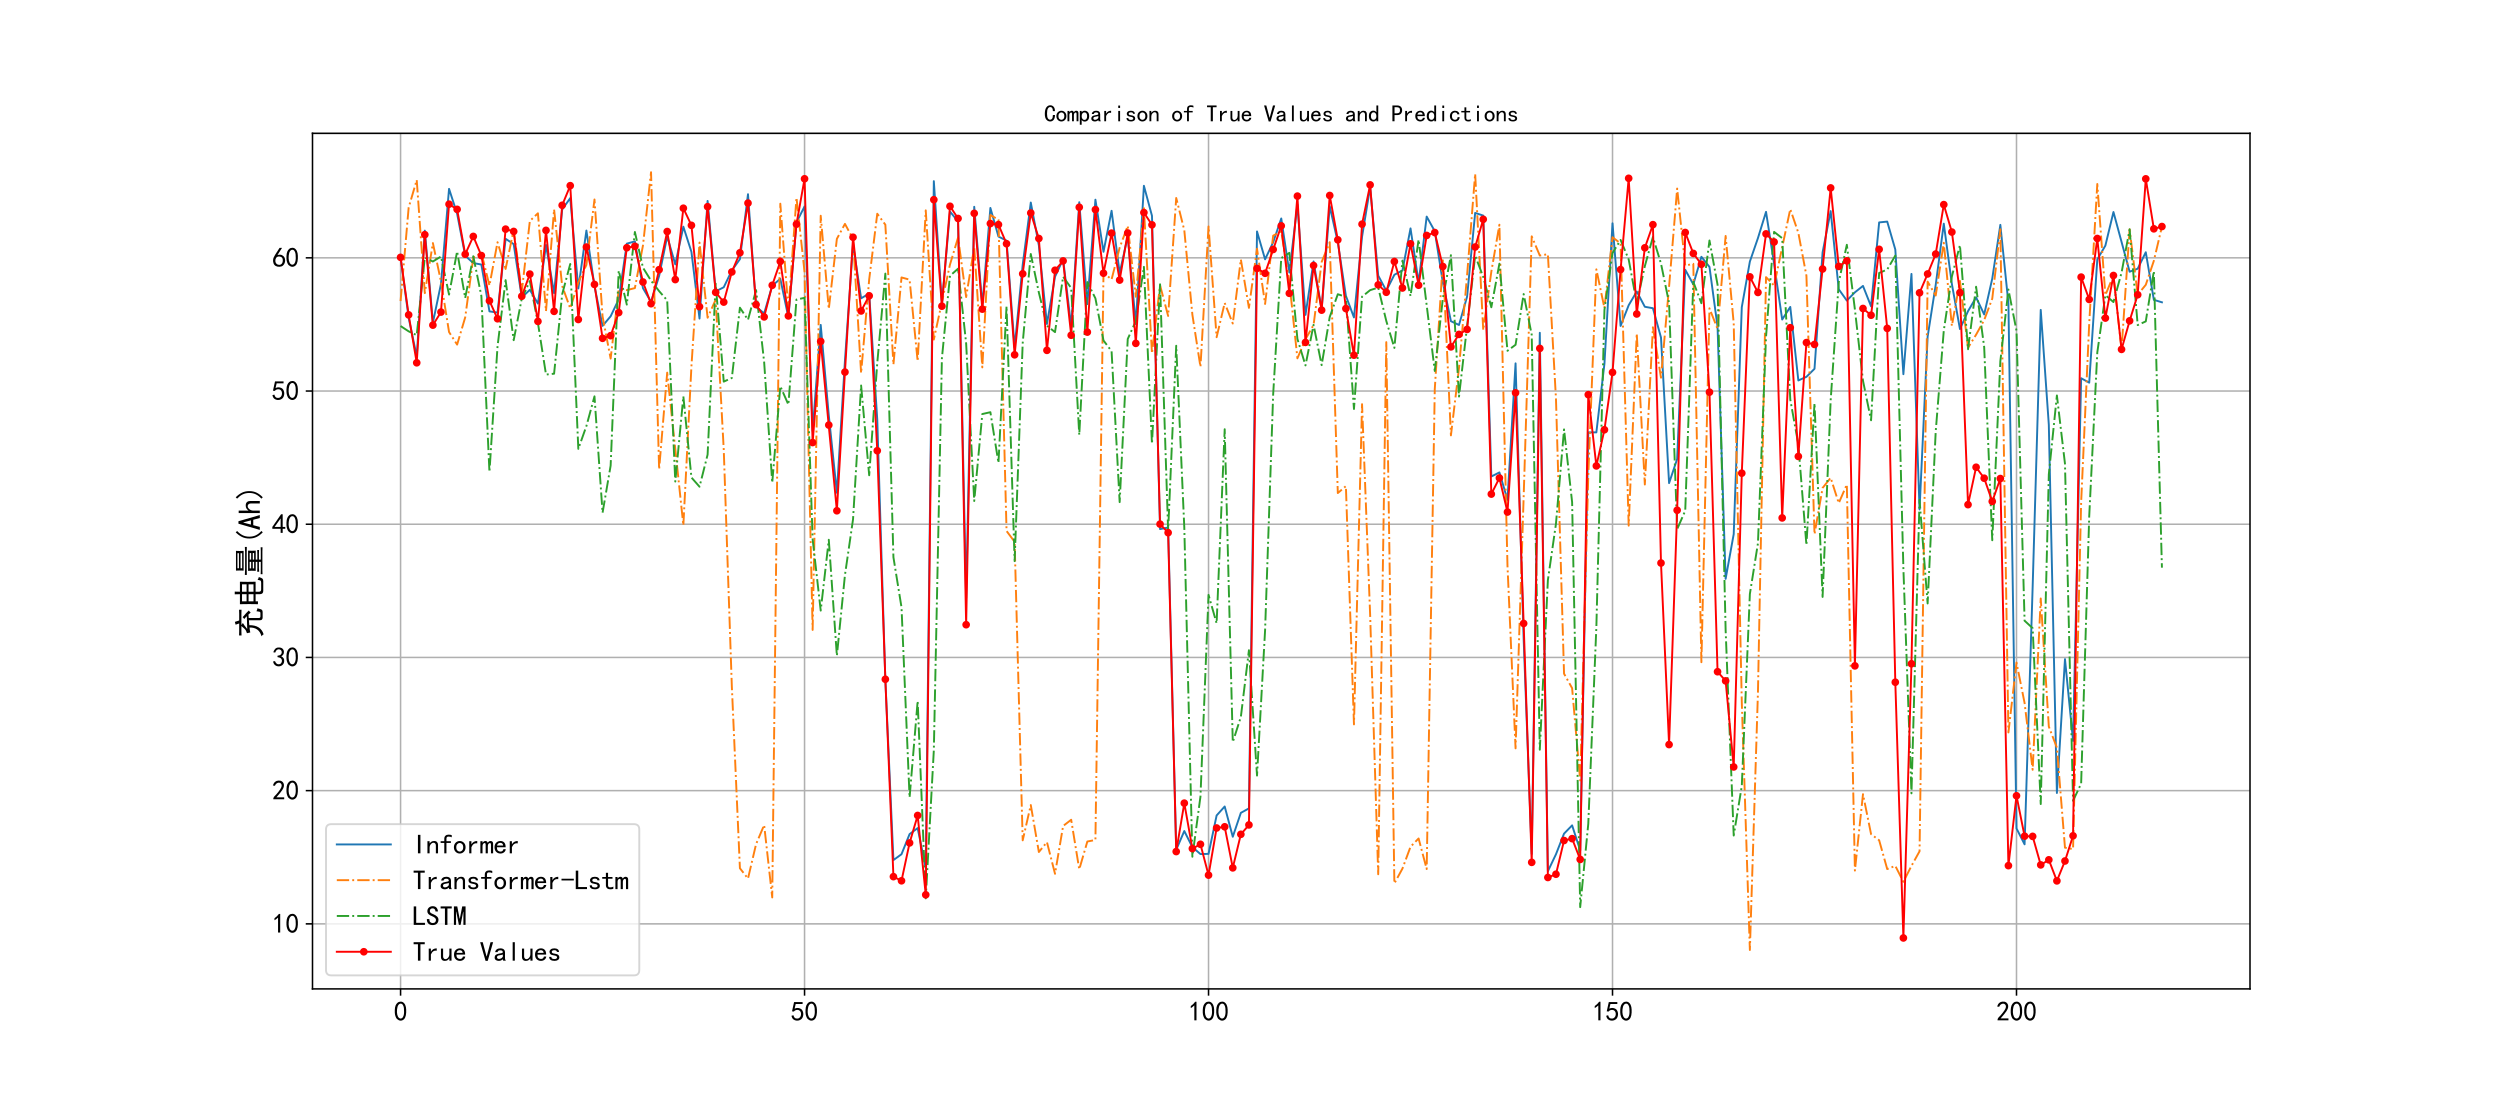 <?xml version="1.0" encoding="utf-8" standalone="no"?>
<!DOCTYPE svg PUBLIC "-//W3C//DTD SVG 1.1//EN"
  "http://www.w3.org/Graphics/SVG/1.1/DTD/svg11.dtd">
<svg xmlns:xlink="http://www.w3.org/1999/xlink" width="1296pt" height="576pt" viewBox="0 0 1296 576" xmlns="http://www.w3.org/2000/svg" version="1.1">
 <defs>
  <style type="text/css">*{stroke-linejoin: round; stroke-linecap: butt}</style>
 </defs>
 <g id="figure_1">
  <g id="patch_1">
   <path d="M 0 576 
L 1296 576 
L 1296 0 
L 0 0 
z
" style="fill: #ffffff"/>
  </g>
  <g id="axes_1">
   <g id="patch_2">
    <path d="M 162 512.64 
L 1166.4 512.64 
L 1166.4 69.12 
L 162 69.12 
z
" style="fill: #ffffff"/>
   </g>
   <g id="matplotlib.axis_1">
    <g id="xtick_1">
     <g id="line2d_1">
      <path d="M 207.655 512.64 
L 207.655 69.12 
" clip-path="url(#p808e4835b3)" style="fill: none; stroke: #b0b0b0; stroke-width: 0.8; stroke-linecap: square"/>
     </g>
     <g id="line2d_2">
      <defs>
       <path id="m5a56e13c62" d="M 0 0 
L 0 3.5 
" style="stroke: #000000; stroke-width: 0.8"/>
      </defs>
      <g>
       <use xlink:href="#m5a56e13c62" x="207.655" y="512.64" style="stroke: #000000; stroke-width: 0.8"/>
      </g>
     </g>
     <g id="text_1">
      <!-- 0 -->
      <g transform="translate(204.155 529.265) scale(0.14 -0.14)">
       <defs>
        <path id="SimHei-30" d="M 225 2537 
Q 250 3200 412 3587 
Q 575 3975 875 4225 
Q 1175 4475 1612 4475 
Q 2050 4475 2375 4112 
Q 2700 3750 2800 3200 
Q 2900 2650 2862 1937 
Q 2825 1225 2612 775 
Q 2400 325 1975 150 
Q 1550 -25 1125 187 
Q 700 400 525 750 
Q 350 1100 275 1487 
Q 200 1875 225 2537 
z
M 750 2687 
Q 675 2000 800 1462 
Q 925 925 1212 700 
Q 1500 475 1800 612 
Q 2100 750 2237 1162 
Q 2375 1575 2375 2062 
Q 2375 2550 2337 2950 
Q 2300 3350 2112 3675 
Q 1925 4000 1612 4012 
Q 1300 4025 1062 3700 
Q 825 3375 750 2687 
z
" transform="scale(0.016)"/>
       </defs>
       <use xlink:href="#SimHei-30"/>
      </g>
     </g>
    </g>
    <g id="xtick_2">
     <g id="line2d_3">
      <path d="M 417.079 512.64 
L 417.079 69.12 
" clip-path="url(#p808e4835b3)" style="fill: none; stroke: #b0b0b0; stroke-width: 0.8; stroke-linecap: square"/>
     </g>
     <g id="line2d_4">
      <g>
       <use xlink:href="#m5a56e13c62" x="417.079" y="512.64" style="stroke: #000000; stroke-width: 0.8"/>
      </g>
     </g>
     <g id="text_2">
      <!-- 50 -->
      <g transform="translate(410.079 529.265) scale(0.14 -0.14)">
       <defs>
        <path id="SimHei-35" d="M 550 1325 
Q 725 650 1150 575 
Q 1575 500 1837 662 
Q 2100 825 2212 1087 
Q 2325 1350 2312 1675 
Q 2300 2000 2137 2225 
Q 1975 2450 1725 2525 
Q 1475 2600 1162 2525 
Q 850 2450 650 2175 
L 225 2225 
Q 275 2375 700 4375 
L 2675 4375 
L 2675 3925 
L 1075 3925 
Q 950 3250 825 2850 
Q 1200 3025 1525 3012 
Q 1850 3000 2150 2862 
Q 2450 2725 2587 2487 
Q 2725 2250 2787 2012 
Q 2850 1775 2837 1500 
Q 2825 1225 2725 937 
Q 2625 650 2425 462 
Q 2225 275 1937 162 
Q 1650 50 1275 75 
Q 900 100 562 350 
Q 225 600 100 1200 
L 550 1325 
z
" transform="scale(0.016)"/>
       </defs>
       <use xlink:href="#SimHei-35"/>
       <use xlink:href="#SimHei-30" x="50"/>
      </g>
     </g>
    </g>
    <g id="xtick_3">
     <g id="line2d_5">
      <path d="M 626.504 512.64 
L 626.504 69.12 
" clip-path="url(#p808e4835b3)" style="fill: none; stroke: #b0b0b0; stroke-width: 0.8; stroke-linecap: square"/>
     </g>
     <g id="line2d_6">
      <g>
       <use xlink:href="#m5a56e13c62" x="626.504" y="512.64" style="stroke: #000000; stroke-width: 0.8"/>
      </g>
     </g>
     <g id="text_3">
      <!-- 100 -->
      <g transform="translate(616.004 529.265) scale(0.14 -0.14)">
       <defs>
        <path id="SimHei-31" d="M 1400 3600 
Q 1075 3275 575 2975 
L 575 3450 
Q 1200 3875 1600 4450 
L 1900 4450 
L 1900 150 
L 1400 150 
L 1400 3600 
z
" transform="scale(0.016)"/>
       </defs>
       <use xlink:href="#SimHei-31"/>
       <use xlink:href="#SimHei-30" x="50"/>
       <use xlink:href="#SimHei-30" x="100"/>
      </g>
     </g>
    </g>
    <g id="xtick_4">
     <g id="line2d_7">
      <path d="M 835.928 512.64 
L 835.928 69.12 
" clip-path="url(#p808e4835b3)" style="fill: none; stroke: #b0b0b0; stroke-width: 0.8; stroke-linecap: square"/>
     </g>
     <g id="line2d_8">
      <g>
       <use xlink:href="#m5a56e13c62" x="835.928" y="512.64" style="stroke: #000000; stroke-width: 0.8"/>
      </g>
     </g>
     <g id="text_4">
      <!-- 150 -->
      <g transform="translate(825.428 529.265) scale(0.14 -0.14)">
       <use xlink:href="#SimHei-31"/>
       <use xlink:href="#SimHei-35" x="50"/>
       <use xlink:href="#SimHei-30" x="100"/>
      </g>
     </g>
    </g>
    <g id="xtick_5">
     <g id="line2d_9">
      <path d="M 1045.353 512.64 
L 1045.353 69.12 
" clip-path="url(#p808e4835b3)" style="fill: none; stroke: #b0b0b0; stroke-width: 0.8; stroke-linecap: square"/>
     </g>
     <g id="line2d_10">
      <g>
       <use xlink:href="#m5a56e13c62" x="1045.353" y="512.64" style="stroke: #000000; stroke-width: 0.8"/>
      </g>
     </g>
     <g id="text_5">
      <!-- 200 -->
      <g transform="translate(1034.853 529.265) scale(0.14 -0.14)">
       <defs>
        <path id="SimHei-32" d="M 300 250 
Q 325 625 650 925 
Q 975 1225 1475 1862 
Q 1975 2500 2125 2850 
Q 2275 3200 2237 3450 
Q 2200 3700 2000 3862 
Q 1800 4025 1537 4000 
Q 1275 3975 1037 3800 
Q 800 3625 675 3275 
L 200 3350 
Q 400 3925 712 4187 
Q 1025 4450 1450 4475 
Q 1700 4500 1900 4462 
Q 2100 4425 2312 4287 
Q 2525 4150 2662 3875 
Q 2800 3600 2762 3212 
Q 2725 2825 2375 2287 
Q 2025 1750 1025 600 
L 2825 600 
L 2825 150 
L 300 150 
L 300 250 
z
" transform="scale(0.016)"/>
       </defs>
       <use xlink:href="#SimHei-32"/>
       <use xlink:href="#SimHei-30" x="50"/>
       <use xlink:href="#SimHei-30" x="100"/>
      </g>
     </g>
    </g>
   </g>
   <g id="matplotlib.axis_2">
    <g id="ytick_1">
     <g id="line2d_11">
      <path d="M 162 478.932 
L 1166.4 478.932 
" clip-path="url(#p808e4835b3)" style="fill: none; stroke: #b0b0b0; stroke-width: 0.8; stroke-linecap: square"/>
     </g>
     <g id="line2d_12">
      <defs>
       <path id="m9d3b2f26ba" d="M 0 0 
L -3.5 0 
" style="stroke: #000000; stroke-width: 0.8"/>
      </defs>
      <g>
       <use xlink:href="#m9d3b2f26ba" x="162" y="478.932" style="stroke: #000000; stroke-width: 0.8"/>
      </g>
     </g>
     <g id="text_6">
      <!-- 10 -->
      <g transform="translate(141 483.744) scale(0.14 -0.14)">
       <use xlink:href="#SimHei-31"/>
       <use xlink:href="#SimHei-30" x="50"/>
      </g>
     </g>
    </g>
    <g id="ytick_2">
     <g id="line2d_13">
      <path d="M 162 409.877 
L 1166.4 409.877 
" clip-path="url(#p808e4835b3)" style="fill: none; stroke: #b0b0b0; stroke-width: 0.8; stroke-linecap: square"/>
     </g>
     <g id="line2d_14">
      <g>
       <use xlink:href="#m9d3b2f26ba" x="162" y="409.877" style="stroke: #000000; stroke-width: 0.8"/>
      </g>
     </g>
     <g id="text_7">
      <!-- 20 -->
      <g transform="translate(141 414.69) scale(0.14 -0.14)">
       <use xlink:href="#SimHei-32"/>
       <use xlink:href="#SimHei-30" x="50"/>
      </g>
     </g>
    </g>
    <g id="ytick_3">
     <g id="line2d_15">
      <path d="M 162 340.822 
L 1166.4 340.822 
" clip-path="url(#p808e4835b3)" style="fill: none; stroke: #b0b0b0; stroke-width: 0.8; stroke-linecap: square"/>
     </g>
     <g id="line2d_16">
      <g>
       <use xlink:href="#m9d3b2f26ba" x="162" y="340.822" style="stroke: #000000; stroke-width: 0.8"/>
      </g>
     </g>
     <g id="text_8">
      <!-- 30 -->
      <g transform="translate(141 345.635) scale(0.14 -0.14)">
       <defs>
        <path id="SimHei-33" d="M 250 1225 
L 700 1300 
Q 800 975 1025 762 
Q 1250 550 1587 562 
Q 1925 575 2125 837 
Q 2325 1100 2300 1437 
Q 2275 1775 2037 1962 
Q 1800 2150 1275 2225 
L 1275 2550 
Q 1800 2600 2037 2825 
Q 2275 3050 2250 3412 
Q 2225 3775 1925 3937 
Q 1625 4100 1287 3975 
Q 950 3850 750 3275 
L 300 3350 
Q 450 3800 712 4100 
Q 975 4400 1425 4450 
Q 1875 4500 2212 4337 
Q 2550 4175 2687 3837 
Q 2825 3500 2725 3100 
Q 2625 2700 2150 2400 
Q 2500 2250 2687 1950 
Q 2875 1650 2812 1162 
Q 2750 675 2375 375 
Q 2000 75 1525 87 
Q 1050 100 700 387 
Q 350 675 250 1225 
z
" transform="scale(0.016)"/>
       </defs>
       <use xlink:href="#SimHei-33"/>
       <use xlink:href="#SimHei-30" x="50"/>
      </g>
     </g>
    </g>
    <g id="ytick_4">
     <g id="line2d_17">
      <path d="M 162 271.768 
L 1166.4 271.768 
" clip-path="url(#p808e4835b3)" style="fill: none; stroke: #b0b0b0; stroke-width: 0.8; stroke-linecap: square"/>
     </g>
     <g id="line2d_18">
      <g>
       <use xlink:href="#m9d3b2f26ba" x="162" y="271.768" style="stroke: #000000; stroke-width: 0.8"/>
      </g>
     </g>
     <g id="text_9">
      <!-- 40 -->
      <g transform="translate(141 276.58) scale(0.14 -0.14)">
       <defs>
        <path id="SimHei-34" d="M 2000 1100 
L 75 1100 
L 75 1525 
L 2100 4450 
L 2475 4450 
L 2475 1525 
L 3075 1525 
L 3075 1100 
L 2475 1100 
L 2475 150 
L 2000 150 
L 2000 1100 
z
M 2000 1525 
L 2000 3500 
L 600 1525 
L 2000 1525 
z
" transform="scale(0.016)"/>
       </defs>
       <use xlink:href="#SimHei-34"/>
       <use xlink:href="#SimHei-30" x="50"/>
      </g>
     </g>
    </g>
    <g id="ytick_5">
     <g id="line2d_19">
      <path d="M 162 202.713 
L 1166.4 202.713 
" clip-path="url(#p808e4835b3)" style="fill: none; stroke: #b0b0b0; stroke-width: 0.8; stroke-linecap: square"/>
     </g>
     <g id="line2d_20">
      <g>
       <use xlink:href="#m9d3b2f26ba" x="162" y="202.713" style="stroke: #000000; stroke-width: 0.8"/>
      </g>
     </g>
     <g id="text_10">
      <!-- 50 -->
      <g transform="translate(141 207.525) scale(0.14 -0.14)">
       <use xlink:href="#SimHei-35"/>
       <use xlink:href="#SimHei-30" x="50"/>
      </g>
     </g>
    </g>
    <g id="ytick_6">
     <g id="line2d_21">
      <path d="M 162 133.658 
L 1166.4 133.658 
" clip-path="url(#p808e4835b3)" style="fill: none; stroke: #b0b0b0; stroke-width: 0.8; stroke-linecap: square"/>
     </g>
     <g id="line2d_22">
      <g>
       <use xlink:href="#m9d3b2f26ba" x="162" y="133.658" style="stroke: #000000; stroke-width: 0.8"/>
      </g>
     </g>
     <g id="text_11">
      <!-- 60 -->
      <g transform="translate(141 138.47) scale(0.14 -0.14)">
       <defs>
        <path id="SimHei-36" d="M 250 1612 
Q 275 1975 387 2225 
Q 500 2475 725 2850 
L 1750 4450 
L 2325 4450 
L 1275 2800 
Q 1950 2975 2350 2750 
Q 2750 2525 2887 2237 
Q 3025 1950 3037 1612 
Q 3050 1275 2937 950 
Q 2825 625 2537 362 
Q 2250 100 1737 75 
Q 1225 50 862 262 
Q 500 475 362 862 
Q 225 1250 250 1612 
z
M 1025 787 
Q 1250 550 1625 525 
Q 2000 500 2250 775 
Q 2500 1050 2500 1575 
Q 2500 2100 2187 2300 
Q 1875 2500 1487 2450 
Q 1100 2400 925 2075 
Q 750 1750 775 1387 
Q 800 1025 1025 787 
z
" transform="scale(0.016)"/>
       </defs>
       <use xlink:href="#SimHei-36"/>
       <use xlink:href="#SimHei-30" x="50"/>
      </g>
     </g>
    </g>
    <g id="text_12">
     <!-- 充电量(Ah) -->
     <g transform="translate(135 330.88) rotate(-90) scale(0.16 -0.16)">
      <defs>
       <path id="SimHei-5145" d="M 3325 5175 
Q 3425 4825 3600 4300 
L 4900 4300 
Q 5425 4300 5775 4325 
L 5775 3825 
Q 5525 3850 4925 3850 
L 2675 3850 
Q 2850 3700 3100 3550 
Q 2775 3400 1875 2675 
L 4475 2750 
Q 4275 2975 3900 3275 
Q 4150 3450 4275 3600 
Q 5250 2775 5625 2350 
Q 5400 2200 5200 1975 
Q 5000 2225 4800 2425 
Q 4475 2400 4100 2375 
L 4100 325 
Q 4100 0 4425 0 
L 5125 0 
Q 5325 0 5375 175 
Q 5425 350 5475 800 
Q 5850 625 6075 600 
Q 5875 -250 5700 -350 
Q 5525 -450 5275 -450 
L 4225 -450 
Q 3650 -450 3650 75 
L 3650 2325 
L 2650 2250 
Q 2675 -75 800 -650 
Q 650 -375 400 -225 
Q 2225 275 2175 2200 
Q 1550 2150 1175 2050 
Q 1100 2450 1025 2725 
Q 1575 2875 1900 3200 
Q 2225 3525 2475 3850 
L 1450 3850 
Q 1025 3850 575 3825 
L 575 4325 
Q 1025 4300 1450 4300 
L 3000 4300 
Q 2875 4725 2750 5025 
Q 3075 5100 3325 5175 
z
" transform="scale(0.016)"/>
       <path id="SimHei-7535" d="M 6150 325 
Q 5975 -250 5825 -412 
Q 5675 -575 5325 -575 
L 3375 -575 
Q 2700 -600 2675 100 
L 2675 975 
L 1225 975 
L 1225 500 
L 650 500 
Q 675 750 675 2225 
Q 675 3700 650 4150 
L 2675 4150 
Q 2675 4825 2650 5200 
L 3200 5200 
Q 3175 4875 3175 4150 
L 5200 4150 
Q 5175 3775 5175 2600 
Q 5175 1450 5200 975 
L 3175 975 
L 3175 300 
Q 3175 -150 3650 -150 
L 4975 -150 
Q 5375 -150 5450 25 
Q 5525 200 5575 575 
Q 5825 400 6150 325 
z
M 4675 1400 
L 4675 2400 
L 3175 2400 
L 3175 1400 
L 4675 1400 
z
M 2675 1400 
L 2675 2400 
L 1225 2400 
L 1225 1400 
L 2675 1400 
z
M 4675 2800 
L 4675 3725 
L 3175 3725 
L 3175 2800 
L 4675 2800 
z
M 2675 2800 
L 2675 3725 
L 1225 3725 
L 1225 2800 
L 2675 2800 
z
" transform="scale(0.016)"/>
       <path id="SimHei-91cf" d="M 5250 2500 
Q 5225 2200 5225 1700 
Q 5225 1225 5250 950 
L 3425 950 
L 3425 625 
L 4575 625 
Q 5000 625 5375 650 
L 5375 275 
Q 5025 300 4575 300 
L 3425 300 
L 3425 -75 
L 5125 -75 
Q 5525 -75 5925 -50 
L 5925 -425 
Q 5525 -400 5125 -400 
L 1275 -400 
Q 900 -400 475 -425 
L 475 -50 
Q 925 -50 1275 -75 
L 2975 -75 
L 2975 300 
L 1725 300 
Q 1350 300 975 250 
L 975 650 
Q 1375 625 1725 625 
L 2975 625 
L 2975 950 
L 1150 950 
Q 1175 1375 1175 1775 
Q 1175 2175 1150 2500 
L 5250 2500 
z
M 5200 4950 
Q 5175 4575 5175 4250 
Q 5175 3925 5200 3400 
L 1200 3400 
Q 1225 3925 1225 4250 
Q 1225 4575 1200 4950 
L 5200 4950 
z
M 4900 3100 
Q 5500 3125 6000 3150 
L 6000 2750 
Q 5500 2775 4925 2775 
L 1650 2775 
Q 975 2775 325 2750 
L 325 3150 
Q 975 3125 1650 3100 
L 4900 3100 
z
M 4725 3700 
L 4725 4025 
L 1675 4025 
L 1675 3700 
L 4725 3700 
z
M 4725 4350 
L 4725 4650 
L 1675 4650 
L 1675 4350 
L 4725 4350 
z
M 4750 1875 
L 4750 2175 
L 3425 2175 
L 3425 1875 
L 4750 1875 
z
M 2975 1875 
L 2975 2175 
L 1650 2175 
L 1650 1875 
L 2975 1875 
z
M 2975 1275 
L 2975 1550 
L 1650 1550 
L 1650 1275 
L 2975 1275 
z
M 4750 1275 
L 4750 1550 
L 3425 1550 
L 3425 1275 
L 4750 1275 
z
" transform="scale(0.016)"/>
       <path id="SimHei-28" d="M 2975 -200 
L 2700 -475 
Q 2075 125 1762 775 
Q 1450 1425 1450 2250 
Q 1450 3075 1762 3725 
Q 2075 4375 2700 5000 
L 2975 4725 
Q 2400 4175 2112 3587 
Q 1825 3000 1825 2250 
Q 1825 1500 2112 912 
Q 2400 325 2975 -200 
z
" transform="scale(0.016)"/>
       <path id="SimHei-41" d="M 3075 125 
L 2475 125 
L 2125 1450 
L 1025 1450 
L 675 125 
L 75 125 
L 1325 4450 
L 1825 4450 
L 3075 125 
z
M 2000 1925 
L 1600 3450 
L 1550 3450 
L 1150 1925 
L 2000 1925 
z
" transform="scale(0.016)"/>
       <path id="SimHei-68" d="M 2800 125 
L 2300 125 
L 2300 1925 
Q 2300 2225 2150 2400 
Q 2000 2575 1750 2575 
Q 1425 2575 1137 2237 
Q 850 1900 850 1400 
L 850 125 
L 350 125 
L 350 4400 
L 850 4400 
L 850 2400 
Q 1050 2675 1287 2825 
Q 1525 2975 1900 2975 
Q 2350 2975 2575 2725 
Q 2800 2475 2800 2100 
L 2800 125 
z
" transform="scale(0.016)"/>
       <path id="SimHei-29" d="M 1675 2250 
Q 1675 1425 1362 775 
Q 1050 125 425 -475 
L 150 -200 
Q 725 325 1012 912 
Q 1300 1500 1300 2250 
Q 1300 3000 1012 3587 
Q 725 4175 150 4725 
L 425 5000 
Q 1050 4375 1362 3725 
Q 1675 3075 1675 2250 
z
" transform="scale(0.016)"/>
      </defs>
      <use xlink:href="#SimHei-5145"/>
      <use xlink:href="#SimHei-7535" x="100"/>
      <use xlink:href="#SimHei-91cf" x="200"/>
      <use xlink:href="#SimHei-28" x="300"/>
      <use xlink:href="#SimHei-41" x="350"/>
      <use xlink:href="#SimHei-68" x="400"/>
      <use xlink:href="#SimHei-29" x="450"/>
     </g>
    </g>
   </g>
   <g id="line2d_23">
    <path d="M 207.655 133.525 
L 211.843 164.692 
L 216.032 184.835 
L 220.22 119.551 
L 224.409 167.305 
L 228.597 147.198 
L 232.785 97.896 
L 236.974 110.814 
L 241.162 132.561 
L 245.351 136.375 
L 249.539 137.135 
L 253.728 161.415 
L 257.916 162.048 
L 262.105 123.792 
L 266.293 126.558 
L 270.482 154.23 
L 274.67 150.24 
L 278.859 157.377 
L 283.047 126.978 
L 287.236 151.985 
L 291.424 108.634 
L 295.613 102.687 
L 299.801 149.53 
L 303.99 119.513 
L 308.178 148.308 
L 312.367 168.93 
L 316.555 163.954 
L 320.744 155.194 
L 324.932 126.305 
L 329.121 125.134 
L 333.309 149.374 
L 337.498 156.482 
L 341.686 143.056 
L 345.875 122.576 
L 350.063 137.059 
L 354.252 117.523 
L 358.44 130.573 
L 362.629 165.142 
L 366.817 104.159 
L 371.006 151.05 
L 375.194 148.914 
L 379.383 140.211 
L 383.571 134.347 
L 387.76 100.683 
L 391.948 159.054 
L 396.137 162.46 
L 400.325 148.112 
L 404.514 144.53 
L 408.702 164.566 
L 412.891 115.299 
L 417.079 107.019 
L 421.268 223.462 
L 425.456 168.433 
L 429.645 215.361 
L 433.833 255.453 
L 438.022 186.934 
L 442.21 126.55 
L 446.398 154.65 
L 450.587 152.194 
L 454.775 217.649 
L 458.964 352.561 
L 463.152 445.862 
L 467.341 442.816 
L 471.529 432.396 
L 475.718 429.287 
L 479.906 450.063 
L 484.095 93.915 
L 488.283 157.511 
L 492.472 109.678 
L 496.66 114.793 
L 500.849 310.02 
L 505.037 107.202 
L 509.226 158.348 
L 513.414 107.796 
L 517.603 122.617 
L 521.791 124.75 
L 525.98 180.098 
L 530.168 137.268 
L 534.357 104.994 
L 538.545 127.211 
L 542.734 167.964 
L 546.922 143.448 
L 551.111 134.387 
L 555.299 169.133 
L 559.488 104.837 
L 563.676 157.636 
L 567.865 103.524 
L 572.053 130.53 
L 576.242 109.267 
L 580.43 141.544 
L 584.619 122.553 
L 588.807 168 
L 592.996 96.306 
L 597.184 111.875 
L 601.373 274.277 
L 605.561 273.48 
L 609.75 440.511 
L 613.938 430.804 
L 618.127 439.162 
L 622.315 442.743 
L 626.504 442.655 
L 630.692 422.736 
L 634.881 418.083 
L 639.069 433.772 
L 643.258 421.375 
L 647.446 419.065 
L 651.635 119.981 
L 655.823 134.435 
L 660.012 125.591 
L 664.2 113.262 
L 668.388 141.307 
L 672.577 106.042 
L 676.765 163.236 
L 680.954 135.535 
L 685.142 160.544 
L 689.331 106.89 
L 693.519 125.588 
L 697.708 153.354 
L 701.896 164.557 
L 706.085 122.734 
L 710.273 97.071 
L 714.462 142.862 
L 718.65 150.694 
L 722.839 142.448 
L 727.027 140.206 
L 731.216 118.399 
L 735.404 146.414 
L 739.593 112.288 
L 743.781 119.839 
L 747.97 146.41 
L 752.158 166.504 
L 756.347 168.465 
L 760.535 153.784 
L 764.724 110.37 
L 768.912 111.761 
L 773.101 247.026 
L 777.289 244.898 
L 781.478 259.082 
L 785.666 188.367 
L 789.855 331.15 
L 794.043 442.658 
L 798.232 172.516 
L 802.42 451.65 
L 806.609 442.859 
L 810.797 432.159 
L 814.986 427.861 
L 819.174 440.903 
L 823.363 224.135 
L 827.551 224.142 
L 831.74 188.555 
L 835.928 115.767 
L 840.117 168.962 
L 844.305 158.244 
L 848.494 151.128 
L 852.682 159.037 
L 856.871 159.78 
L 861.059 174.973 
L 865.248 250.44 
L 869.436 237.955 
L 873.625 139.86 
L 877.813 147.401 
L 882.002 133.114 
L 886.19 138.368 
L 890.378 169.382 
L 894.567 300.074 
L 898.755 276.895 
L 902.944 159.237 
L 907.132 135.588 
L 911.321 123.415 
L 915.509 109.825 
L 919.698 136.777 
L 923.886 165.636 
L 928.075 159.116 
L 932.263 197.231 
L 936.452 195.344 
L 940.64 191.187 
L 944.829 130.83 
L 949.017 109.435 
L 953.206 149.958 
L 957.394 155.811 
L 961.583 151.537 
L 965.771 148.219 
L 969.96 158.816 
L 974.148 115.294 
L 978.337 114.875 
L 982.525 129.361 
L 986.714 193.983 
L 990.902 142.003 
L 995.091 264.118 
L 999.279 174.546 
L 1003.468 147.701 
L 1007.656 115.946 
L 1011.845 147.184 
L 1016.033 170.573 
L 1020.222 161.307 
L 1024.41 154.184 
L 1028.599 163.008 
L 1032.787 144.416 
L 1036.976 116.558 
L 1041.164 157.246 
L 1045.353 429.465 
L 1049.541 437.699 
L 1053.73 304.141 
L 1057.918 160.654 
L 1062.107 220.206 
L 1066.295 411.086 
L 1070.484 341.69 
L 1074.672 384.106 
L 1078.861 196.068 
L 1083.049 198.381 
L 1087.238 134.482 
L 1091.426 127.318 
L 1095.615 109.916 
L 1103.991 140.857 
L 1108.18 139.301 
L 1112.368 130.763 
L 1116.557 155.434 
L 1120.745 156.713 
L 1120.745 156.713 
" clip-path="url(#p808e4835b3)" style="fill: none; stroke: #1f77b4; stroke-linecap: square"/>
   </g>
   <g id="line2d_24">
    <path d="M 207.655 156.071 
L 211.843 107.647 
L 216.032 93.316 
L 220.22 151.962 
L 224.409 126.013 
L 228.597 145.896 
L 232.785 172.131 
L 236.974 178.642 
L 241.162 164.513 
L 245.351 133.616 
L 249.539 130.977 
L 253.728 148.05 
L 257.916 125.568 
L 262.105 139.425 
L 266.293 119.136 
L 270.482 151.276 
L 274.67 114.549 
L 278.859 110.569 
L 283.047 161.266 
L 287.236 108.539 
L 291.424 148.235 
L 295.613 159.868 
L 299.801 146.396 
L 303.99 137.341 
L 308.178 103.412 
L 312.367 164.027 
L 316.555 185.883 
L 320.744 150.133 
L 324.932 150.403 
L 329.121 149.345 
L 333.309 127.257 
L 337.498 89.28 
L 341.686 243.318 
L 345.875 193.176 
L 354.252 272.347 
L 358.44 189.863 
L 362.629 125.743 
L 366.817 164.694 
L 371.006 155.324 
L 375.194 233.225 
L 379.383 355.861 
L 383.571 450.107 
L 387.76 455.451 
L 391.948 437.6 
L 396.137 427.693 
L 400.325 465.235 
L 404.514 105.599 
L 408.702 160.702 
L 412.891 102.402 
L 417.079 141.029 
L 421.268 326.548 
L 425.456 111.834 
L 429.645 160.196 
L 433.833 123.821 
L 438.022 116.058 
L 442.21 123.831 
L 446.398 193.418 
L 450.587 144.848 
L 454.775 110.802 
L 458.964 116.487 
L 463.152 188.958 
L 467.341 143.825 
L 471.529 144.969 
L 475.718 187.307 
L 479.906 109.053 
L 484.095 176.035 
L 492.472 137.118 
L 496.66 123.165 
L 500.849 153.992 
L 505.037 128.122 
L 509.226 190.462 
L 513.414 111.461 
L 517.603 113.915 
L 521.791 275.258 
L 525.98 280.898 
L 530.168 435.634 
L 534.357 417.335 
L 538.545 441.687 
L 542.734 436.557 
L 546.922 452.975 
L 551.111 428.196 
L 555.299 424.963 
L 559.488 450.665 
L 563.676 436.241 
L 567.865 435.441 
L 572.053 141.405 
L 576.242 144.863 
L 580.43 128.393 
L 584.619 117.076 
L 588.807 153.848 
L 592.996 107.924 
L 597.184 183.228 
L 601.373 147.901 
L 605.561 163.787 
L 609.75 102.636 
L 613.938 119.338 
L 618.127 163.129 
L 622.315 190.201 
L 626.504 117.396 
L 630.692 174.8 
L 634.881 157.042 
L 639.069 167.708 
L 643.258 134.509 
L 647.446 159.596 
L 651.635 128.953 
L 655.823 157.57 
L 660.012 122.166 
L 664.2 119.968 
L 668.388 146.115 
L 672.577 185.745 
L 676.765 175.885 
L 680.954 168.47 
L 685.142 135.798 
L 689.331 125.559 
L 693.519 255.6 
L 697.708 252.008 
L 701.896 375.528 
L 706.085 209.527 
L 710.273 318.6 
L 714.462 453.218 
L 718.65 177.366 
L 722.839 457.968 
L 727.027 450.273 
L 731.216 438.958 
L 735.404 434.663 
L 739.593 450.513 
L 743.781 201.852 
L 747.97 134.949 
L 752.158 225.7 
L 756.347 190.774 
L 760.535 142.675 
L 764.724 90.141 
L 768.912 171.134 
L 773.101 140.863 
L 777.289 116.495 
L 781.478 293.335 
L 785.666 387.945 
L 789.855 257.789 
L 794.043 122.525 
L 798.232 132.482 
L 802.42 131.782 
L 806.609 206.538 
L 810.797 349.238 
L 814.986 356.743 
L 819.174 404.579 
L 823.363 246.441 
L 827.551 139.64 
L 831.74 159.697 
L 835.928 122.972 
L 840.117 126.214 
L 844.305 272.492 
L 848.494 172.881 
L 852.682 251.176 
L 856.871 169.654 
L 861.059 195.783 
L 865.248 148.568 
L 869.436 97.749 
L 873.625 137.675 
L 877.813 136.769 
L 882.002 343.292 
L 886.19 159.84 
L 890.378 170.509 
L 894.567 122.323 
L 898.755 167.616 
L 902.944 364.028 
L 907.132 492.48 
L 911.321 358.803 
L 915.509 143.674 
L 919.698 148.005 
L 928.075 108.409 
L 932.263 120.708 
L 936.452 142.958 
L 940.64 276.921 
L 944.829 252.959 
L 949.017 247.687 
L 953.206 260.811 
L 957.394 251.183 
L 961.583 451.308 
L 965.771 411.706 
L 969.96 432.419 
L 974.148 435.589 
L 978.337 450.531 
L 982.525 448.867 
L 986.714 457.118 
L 990.902 448.873 
L 995.091 441.316 
L 999.279 145.984 
L 1003.468 153.207 
L 1007.656 125.855 
L 1011.845 168.911 
L 1016.033 145.628 
L 1020.222 180.273 
L 1024.41 173.491 
L 1028.599 165.924 
L 1032.787 154.803 
L 1036.976 118.872 
L 1041.164 379.693 
L 1045.353 343.467 
L 1049.541 364.418 
L 1053.73 399.049 
L 1057.918 310.252 
L 1062.107 376.676 
L 1066.295 387.593 
L 1070.484 439.433 
L 1074.672 440.178 
L 1078.861 260.455 
L 1083.049 167.719 
L 1087.238 95.378 
L 1091.426 152.986 
L 1095.615 142.815 
L 1099.803 181.126 
L 1103.991 118.877 
L 1108.18 152.8 
L 1112.368 147.65 
L 1116.557 135.191 
L 1120.745 117.437 
L 1120.745 117.437 
" clip-path="url(#p808e4835b3)" style="fill: none; stroke-dasharray: 6.4,1.6,1,1.6; stroke-dashoffset: 0; stroke: #ff7f0e"/>
   </g>
   <g id="line2d_25">
    <path d="M 207.655 169.016 
L 211.843 171.773 
L 216.032 173.732 
L 220.22 133.501 
L 224.409 135.56 
L 228.597 132.975 
L 232.785 152.7 
L 236.974 130.301 
L 241.162 154.484 
L 245.351 132.842 
L 249.539 153.419 
L 253.728 244.712 
L 257.916 179.622 
L 262.105 145.234 
L 266.293 176.351 
L 270.482 154.808 
L 274.67 145.711 
L 278.859 167.399 
L 283.047 194.163 
L 287.236 193.728 
L 291.424 152.573 
L 295.613 136.849 
L 299.801 232.675 
L 303.99 220.86 
L 308.178 205.475 
L 312.367 265.815 
L 316.555 241.379 
L 320.744 140.27 
L 324.932 157.904 
L 329.121 120.261 
L 333.309 138.764 
L 337.498 145.487 
L 341.686 150.923 
L 345.875 155.714 
L 350.063 249.63 
L 354.252 205.501 
L 358.44 247.542 
L 362.629 252.311 
L 366.817 235.687 
L 371.006 147.046 
L 375.194 197.834 
L 379.383 195.937 
L 383.571 159.513 
L 387.76 165.775 
L 391.948 150.418 
L 396.137 187.734 
L 400.325 250.273 
L 404.514 200.213 
L 408.702 209.77 
L 412.891 155.279 
L 417.079 154.395 
L 421.268 279.527 
L 425.456 316.533 
L 429.645 279.817 
L 433.833 339.963 
L 438.022 298.118 
L 442.21 269.242 
L 446.398 199.841 
L 450.587 246.378 
L 454.775 188.15 
L 458.964 141.84 
L 463.152 288.886 
L 467.341 314.855 
L 471.529 413.401 
L 475.718 363.368 
L 479.906 465.716 
L 484.095 388.916 
L 488.283 185.733 
L 492.472 142.983 
L 496.66 139.28 
L 500.849 178.044 
L 505.037 259.723 
L 509.226 214.633 
L 513.414 213.685 
L 517.603 239.94 
L 521.791 158.708 
L 525.98 290.897 
L 530.168 177.804 
L 534.357 131.675 
L 538.545 151.675 
L 542.734 168.838 
L 546.922 172.171 
L 551.111 143.45 
L 555.299 149.313 
L 559.488 225.455 
L 563.676 146.235 
L 567.865 154.68 
L 572.053 176.517 
L 576.242 182.039 
L 580.43 260.294 
L 584.619 175.739 
L 588.807 166.431 
L 592.996 138.342 
L 597.184 230.107 
L 601.373 147.384 
L 605.561 275.043 
L 609.75 179.244 
L 613.938 273.452 
L 618.127 444.127 
L 622.315 412.937 
L 626.504 308.394 
L 630.692 323.14 
L 634.881 222.516 
L 639.069 384.706 
L 643.258 371.662 
L 647.446 337.076 
L 651.635 402.049 
L 655.823 326.647 
L 660.012 204.351 
L 664.2 133.79 
L 668.388 131.087 
L 672.577 175.705 
L 676.765 189.425 
L 680.954 168.411 
L 685.142 189.284 
L 689.331 164.322 
L 693.519 152.528 
L 697.708 153.905 
L 701.896 212.019 
L 706.085 153.801 
L 710.273 150.419 
L 714.462 149.088 
L 718.65 166.373 
L 722.839 180.348 
L 727.027 135.086 
L 731.216 153.469 
L 735.404 124.223 
L 743.781 192.317 
L 747.97 154.737 
L 752.158 132.288 
L 756.347 205.568 
L 764.724 132.558 
L 768.912 143.557 
L 773.101 159.289 
L 777.289 136.706 
L 781.478 181.842 
L 785.666 178.731 
L 789.855 152.432 
L 794.043 173.567 
L 798.232 388.65 
L 802.42 300.731 
L 806.609 271.541 
L 810.797 222.6 
L 814.986 260.335 
L 819.174 470.262 
L 823.363 427.063 
L 827.551 325.113 
L 831.74 160.685 
L 835.928 131.175 
L 840.117 124.378 
L 844.305 134.472 
L 848.494 157.191 
L 852.682 137.952 
L 856.871 122.865 
L 861.059 136.634 
L 865.248 157.086 
L 869.436 274.311 
L 873.625 264.757 
L 877.813 146.13 
L 882.002 157.195 
L 886.19 124.678 
L 890.378 147.605 
L 894.567 326.675 
L 898.755 433.137 
L 902.944 407.484 
L 907.132 307.918 
L 911.321 281.619 
L 915.509 174.549 
L 919.698 120.216 
L 923.886 123.456 
L 928.075 207.119 
L 932.263 230.479 
L 936.452 282.591 
L 940.64 209.014 
L 944.829 309.443 
L 949.017 207.475 
L 953.206 146.347 
L 957.394 126.894 
L 961.583 160.478 
L 965.771 197.353 
L 969.96 217.877 
L 974.148 141.512 
L 978.337 139.712 
L 982.525 132.511 
L 986.714 294.746 
L 990.902 411.274 
L 995.091 259.149 
L 999.279 312.835 
L 1003.468 223.719 
L 1007.656 171.333 
L 1011.845 143.356 
L 1016.033 127.058 
L 1020.222 181.048 
L 1024.41 148.642 
L 1028.599 179.933 
L 1032.787 280.074 
L 1036.976 187.261 
L 1041.164 150.092 
L 1045.353 171.426 
L 1049.541 321.775 
L 1053.73 325.656 
L 1057.918 416.82 
L 1062.107 245.921 
L 1066.295 204.998 
L 1070.484 240.402 
L 1074.672 415.111 
L 1078.861 406.231 
L 1083.049 267.681 
L 1087.238 182.711 
L 1091.426 152.986 
L 1095.615 156.591 
L 1099.803 141.4 
L 1103.991 118.877 
L 1108.18 168.514 
L 1112.368 166.61 
L 1116.557 140.55 
L 1120.745 294.275 
L 1120.745 294.275 
" clip-path="url(#p808e4835b3)" style="fill: none; stroke-dasharray: 6.4,1.6,1,1.6; stroke-dashoffset: 0; stroke: #2ca02c"/>
   </g>
   <g id="line2d_26">
    <path d="M 207.655 133.409 
L 211.843 163.227 
L 216.032 188.066 
L 220.22 121.656 
L 224.409 168.551 
L 228.597 161.784 
L 232.785 105.85 
L 236.974 108.529 
L 241.162 131.814 
L 245.351 122.561 
L 249.539 132.477 
L 253.728 155.935 
L 257.916 165.237 
L 262.105 118.783 
L 266.293 119.978 
L 270.482 153.58 
L 274.67 142.089 
L 278.859 166.604 
L 283.047 119.419 
L 287.236 161.404 
L 291.424 106.416 
L 295.613 96.251 
L 299.801 165.63 
L 303.99 128.078 
L 308.178 147.455 
L 312.367 175.374 
L 316.555 174.014 
L 320.744 162.039 
L 324.932 128.43 
L 329.121 127.678 
L 333.309 146.191 
L 337.498 157.447 
L 341.686 139.804 
L 345.875 120.02 
L 350.063 144.935 
L 354.252 107.942 
L 358.44 116.815 
L 362.629 158.987 
L 366.817 107.148 
L 371.006 151.536 
L 375.194 156.605 
L 379.383 140.985 
L 383.571 131.041 
L 387.76 105.283 
L 391.948 157.924 
L 396.137 164.284 
L 400.325 147.89 
L 404.514 135.529 
L 408.702 163.766 
L 412.891 116.215 
L 417.079 92.681 
L 421.268 229.416 
L 425.456 176.976 
L 433.833 264.779 
L 438.022 192.886 
L 442.21 122.989 
L 446.398 161.204 
L 450.587 153.345 
L 454.775 233.656 
L 458.964 352.127 
L 463.152 454.452 
L 467.341 456.6 
L 471.529 436.967 
L 475.718 422.735 
L 479.906 463.857 
L 484.095 103.529 
L 488.283 158.725 
L 492.472 106.927 
L 496.66 113.259 
L 500.849 323.849 
L 505.037 110.601 
L 509.226 160.258 
L 513.414 115.89 
L 517.603 116.443 
L 521.791 126.352 
L 525.98 183.93 
L 530.168 141.938 
L 534.357 110.421 
L 538.545 123.631 
L 542.734 181.616 
L 546.922 140.094 
L 551.111 135.253 
L 555.299 173.793 
L 559.488 107.438 
L 563.676 172.17 
L 567.865 108.66 
L 572.053 141.627 
L 576.242 120.855 
L 580.43 145.197 
L 584.619 120.779 
L 588.807 177.998 
L 592.996 110.2 
L 597.184 116.56 
L 601.373 271.705 
L 605.561 276.146 
L 609.75 441.449 
L 613.938 416.348 
L 618.127 439.909 
L 622.315 437.679 
L 626.504 453.672 
L 630.692 429.233 
L 634.881 428.605 
L 639.069 449.901 
L 643.258 432.506 
L 647.446 427.638 
L 651.635 139.141 
L 655.823 141.668 
L 664.2 117.085 
L 668.388 152.054 
L 672.577 101.665 
L 676.765 177.501 
L 680.954 137.649 
L 685.142 160.783 
L 689.331 101.333 
L 693.519 124.329 
L 697.708 159.961 
L 701.896 184.123 
L 706.085 116.208 
L 710.273 95.837 
L 714.462 147.683 
L 718.65 151.515 
L 722.839 135.564 
L 727.027 149.299 
L 731.216 126.386 
L 735.404 147.856 
L 739.593 122.05 
L 743.781 120.544 
L 747.97 138.16 
L 752.158 179.828 
L 756.347 173.351 
L 760.535 170.768 
L 764.724 128.044 
L 768.912 113.694 
L 773.101 256.14 
L 777.289 247.785 
L 781.478 265.442 
L 785.666 203.617 
L 789.855 323.2 
L 794.043 447.042 
L 798.232 180.615 
L 802.42 454.887 
L 806.609 453.202 
L 810.797 435.717 
L 814.986 434.751 
L 819.174 445.523 
L 823.363 204.591 
L 827.551 241.528 
L 831.74 222.78 
L 835.928 193.045 
L 840.117 139.735 
L 844.305 92.432 
L 848.494 162.771 
L 852.682 128.472 
L 856.871 116.463 
L 861.059 291.869 
L 865.248 385.991 
L 869.436 264.503 
L 873.625 120.517 
L 877.813 131.372 
L 882.002 137.014 
L 886.19 203.293 
L 890.378 348.218 
L 894.567 352.969 
L 898.755 397.599 
L 902.944 245.292 
L 907.132 143.519 
L 911.321 151.605 
L 915.509 121.242 
L 919.698 125.44 
L 923.886 268.494 
L 928.075 169.87 
L 932.263 236.619 
L 936.452 177.597 
L 940.64 178.564 
L 944.829 139.445 
L 949.017 97.411 
L 953.206 138.119 
L 957.394 135.212 
L 961.583 345.187 
L 965.771 159.913 
L 969.96 163.414 
L 974.148 129.252 
L 978.337 170.236 
L 982.525 353.66 
L 986.714 486.238 
L 990.902 344.096 
L 995.091 151.792 
L 999.279 142.014 
L 1003.468 131.697 
L 1007.656 106.071 
L 1011.845 120.296 
L 1016.033 151.674 
L 1020.222 261.61 
L 1024.41 242.219 
L 1028.599 247.909 
L 1032.787 259.945 
L 1036.976 248.075 
L 1041.164 448.748 
L 1045.353 412.522 
L 1049.541 433.473 
L 1053.73 433.577 
L 1057.918 448.361 
L 1062.107 445.73 
L 1066.295 456.648 
L 1070.484 446.338 
L 1074.672 433.273 
L 1078.861 143.65 
L 1083.049 155.231 
L 1087.238 123.631 
L 1091.426 164.891 
L 1095.615 142.815 
L 1099.803 181.126 
L 1103.991 166.321 
L 1108.18 152.8 
L 1112.368 92.708 
L 1116.557 118.618 
L 1120.745 117.437 
L 1120.745 117.437 
" clip-path="url(#p808e4835b3)" style="fill: none; stroke: #ff0000; stroke-linecap: square"/>
    <defs>
     <path id="mccb4a50108" d="M 0 1.5 
C 0.398 1.5 0.779 1.342 1.061 1.061 
C 1.342 0.779 1.5 0.398 1.5 0 
C 1.5 -0.398 1.342 -0.779 1.061 -1.061 
C 0.779 -1.342 0.398 -1.5 0 -1.5 
C -0.398 -1.5 -0.779 -1.342 -1.061 -1.061 
C -1.342 -0.779 -1.5 -0.398 -1.5 0 
C -1.5 0.398 -1.342 0.779 -1.061 1.061 
C -0.779 1.342 -0.398 1.5 0 1.5 
z
" style="stroke: #ff0000"/>
    </defs>
    <g clip-path="url(#p808e4835b3)">
     <use xlink:href="#mccb4a50108" x="207.655" y="133.409" style="fill: #ff0000; stroke: #ff0000"/>
     <use xlink:href="#mccb4a50108" x="211.843" y="163.227" style="fill: #ff0000; stroke: #ff0000"/>
     <use xlink:href="#mccb4a50108" x="216.032" y="188.066" style="fill: #ff0000; stroke: #ff0000"/>
     <use xlink:href="#mccb4a50108" x="220.22" y="121.656" style="fill: #ff0000; stroke: #ff0000"/>
     <use xlink:href="#mccb4a50108" x="224.409" y="168.551" style="fill: #ff0000; stroke: #ff0000"/>
     <use xlink:href="#mccb4a50108" x="228.597" y="161.784" style="fill: #ff0000; stroke: #ff0000"/>
     <use xlink:href="#mccb4a50108" x="232.785" y="105.85" style="fill: #ff0000; stroke: #ff0000"/>
     <use xlink:href="#mccb4a50108" x="236.974" y="108.529" style="fill: #ff0000; stroke: #ff0000"/>
     <use xlink:href="#mccb4a50108" x="241.162" y="131.814" style="fill: #ff0000; stroke: #ff0000"/>
     <use xlink:href="#mccb4a50108" x="245.351" y="122.561" style="fill: #ff0000; stroke: #ff0000"/>
     <use xlink:href="#mccb4a50108" x="249.539" y="132.477" style="fill: #ff0000; stroke: #ff0000"/>
     <use xlink:href="#mccb4a50108" x="253.728" y="155.935" style="fill: #ff0000; stroke: #ff0000"/>
     <use xlink:href="#mccb4a50108" x="257.916" y="165.237" style="fill: #ff0000; stroke: #ff0000"/>
     <use xlink:href="#mccb4a50108" x="262.105" y="118.783" style="fill: #ff0000; stroke: #ff0000"/>
     <use xlink:href="#mccb4a50108" x="266.293" y="119.978" style="fill: #ff0000; stroke: #ff0000"/>
     <use xlink:href="#mccb4a50108" x="270.482" y="153.58" style="fill: #ff0000; stroke: #ff0000"/>
     <use xlink:href="#mccb4a50108" x="274.67" y="142.089" style="fill: #ff0000; stroke: #ff0000"/>
     <use xlink:href="#mccb4a50108" x="278.859" y="166.604" style="fill: #ff0000; stroke: #ff0000"/>
     <use xlink:href="#mccb4a50108" x="283.047" y="119.419" style="fill: #ff0000; stroke: #ff0000"/>
     <use xlink:href="#mccb4a50108" x="287.236" y="161.404" style="fill: #ff0000; stroke: #ff0000"/>
     <use xlink:href="#mccb4a50108" x="291.424" y="106.416" style="fill: #ff0000; stroke: #ff0000"/>
     <use xlink:href="#mccb4a50108" x="295.613" y="96.251" style="fill: #ff0000; stroke: #ff0000"/>
     <use xlink:href="#mccb4a50108" x="299.801" y="165.63" style="fill: #ff0000; stroke: #ff0000"/>
     <use xlink:href="#mccb4a50108" x="303.99" y="128.078" style="fill: #ff0000; stroke: #ff0000"/>
     <use xlink:href="#mccb4a50108" x="308.178" y="147.455" style="fill: #ff0000; stroke: #ff0000"/>
     <use xlink:href="#mccb4a50108" x="312.367" y="175.374" style="fill: #ff0000; stroke: #ff0000"/>
     <use xlink:href="#mccb4a50108" x="316.555" y="174.014" style="fill: #ff0000; stroke: #ff0000"/>
     <use xlink:href="#mccb4a50108" x="320.744" y="162.039" style="fill: #ff0000; stroke: #ff0000"/>
     <use xlink:href="#mccb4a50108" x="324.932" y="128.43" style="fill: #ff0000; stroke: #ff0000"/>
     <use xlink:href="#mccb4a50108" x="329.121" y="127.678" style="fill: #ff0000; stroke: #ff0000"/>
     <use xlink:href="#mccb4a50108" x="333.309" y="146.191" style="fill: #ff0000; stroke: #ff0000"/>
     <use xlink:href="#mccb4a50108" x="337.498" y="157.447" style="fill: #ff0000; stroke: #ff0000"/>
     <use xlink:href="#mccb4a50108" x="341.686" y="139.804" style="fill: #ff0000; stroke: #ff0000"/>
     <use xlink:href="#mccb4a50108" x="345.875" y="120.02" style="fill: #ff0000; stroke: #ff0000"/>
     <use xlink:href="#mccb4a50108" x="350.063" y="144.935" style="fill: #ff0000; stroke: #ff0000"/>
     <use xlink:href="#mccb4a50108" x="354.252" y="107.942" style="fill: #ff0000; stroke: #ff0000"/>
     <use xlink:href="#mccb4a50108" x="358.44" y="116.815" style="fill: #ff0000; stroke: #ff0000"/>
     <use xlink:href="#mccb4a50108" x="362.629" y="158.987" style="fill: #ff0000; stroke: #ff0000"/>
     <use xlink:href="#mccb4a50108" x="366.817" y="107.148" style="fill: #ff0000; stroke: #ff0000"/>
     <use xlink:href="#mccb4a50108" x="371.006" y="151.536" style="fill: #ff0000; stroke: #ff0000"/>
     <use xlink:href="#mccb4a50108" x="375.194" y="156.605" style="fill: #ff0000; stroke: #ff0000"/>
     <use xlink:href="#mccb4a50108" x="379.383" y="140.985" style="fill: #ff0000; stroke: #ff0000"/>
     <use xlink:href="#mccb4a50108" x="383.571" y="131.041" style="fill: #ff0000; stroke: #ff0000"/>
     <use xlink:href="#mccb4a50108" x="387.76" y="105.283" style="fill: #ff0000; stroke: #ff0000"/>
     <use xlink:href="#mccb4a50108" x="391.948" y="157.924" style="fill: #ff0000; stroke: #ff0000"/>
     <use xlink:href="#mccb4a50108" x="396.137" y="164.284" style="fill: #ff0000; stroke: #ff0000"/>
     <use xlink:href="#mccb4a50108" x="400.325" y="147.89" style="fill: #ff0000; stroke: #ff0000"/>
     <use xlink:href="#mccb4a50108" x="404.514" y="135.529" style="fill: #ff0000; stroke: #ff0000"/>
     <use xlink:href="#mccb4a50108" x="408.702" y="163.766" style="fill: #ff0000; stroke: #ff0000"/>
     <use xlink:href="#mccb4a50108" x="412.891" y="116.215" style="fill: #ff0000; stroke: #ff0000"/>
     <use xlink:href="#mccb4a50108" x="417.079" y="92.681" style="fill: #ff0000; stroke: #ff0000"/>
     <use xlink:href="#mccb4a50108" x="421.268" y="229.416" style="fill: #ff0000; stroke: #ff0000"/>
     <use xlink:href="#mccb4a50108" x="425.456" y="176.976" style="fill: #ff0000; stroke: #ff0000"/>
     <use xlink:href="#mccb4a50108" x="429.645" y="220.349" style="fill: #ff0000; stroke: #ff0000"/>
     <use xlink:href="#mccb4a50108" x="433.833" y="264.779" style="fill: #ff0000; stroke: #ff0000"/>
     <use xlink:href="#mccb4a50108" x="438.022" y="192.886" style="fill: #ff0000; stroke: #ff0000"/>
     <use xlink:href="#mccb4a50108" x="442.21" y="122.989" style="fill: #ff0000; stroke: #ff0000"/>
     <use xlink:href="#mccb4a50108" x="446.398" y="161.204" style="fill: #ff0000; stroke: #ff0000"/>
     <use xlink:href="#mccb4a50108" x="450.587" y="153.345" style="fill: #ff0000; stroke: #ff0000"/>
     <use xlink:href="#mccb4a50108" x="454.775" y="233.656" style="fill: #ff0000; stroke: #ff0000"/>
     <use xlink:href="#mccb4a50108" x="458.964" y="352.127" style="fill: #ff0000; stroke: #ff0000"/>
     <use xlink:href="#mccb4a50108" x="463.152" y="454.452" style="fill: #ff0000; stroke: #ff0000"/>
     <use xlink:href="#mccb4a50108" x="467.341" y="456.6" style="fill: #ff0000; stroke: #ff0000"/>
     <use xlink:href="#mccb4a50108" x="471.529" y="436.967" style="fill: #ff0000; stroke: #ff0000"/>
     <use xlink:href="#mccb4a50108" x="475.718" y="422.735" style="fill: #ff0000; stroke: #ff0000"/>
     <use xlink:href="#mccb4a50108" x="479.906" y="463.857" style="fill: #ff0000; stroke: #ff0000"/>
     <use xlink:href="#mccb4a50108" x="484.095" y="103.529" style="fill: #ff0000; stroke: #ff0000"/>
     <use xlink:href="#mccb4a50108" x="488.283" y="158.725" style="fill: #ff0000; stroke: #ff0000"/>
     <use xlink:href="#mccb4a50108" x="492.472" y="106.927" style="fill: #ff0000; stroke: #ff0000"/>
     <use xlink:href="#mccb4a50108" x="496.66" y="113.259" style="fill: #ff0000; stroke: #ff0000"/>
     <use xlink:href="#mccb4a50108" x="500.849" y="323.849" style="fill: #ff0000; stroke: #ff0000"/>
     <use xlink:href="#mccb4a50108" x="505.037" y="110.601" style="fill: #ff0000; stroke: #ff0000"/>
     <use xlink:href="#mccb4a50108" x="509.226" y="160.258" style="fill: #ff0000; stroke: #ff0000"/>
     <use xlink:href="#mccb4a50108" x="513.414" y="115.89" style="fill: #ff0000; stroke: #ff0000"/>
     <use xlink:href="#mccb4a50108" x="517.603" y="116.443" style="fill: #ff0000; stroke: #ff0000"/>
     <use xlink:href="#mccb4a50108" x="521.791" y="126.352" style="fill: #ff0000; stroke: #ff0000"/>
     <use xlink:href="#mccb4a50108" x="525.98" y="183.93" style="fill: #ff0000; stroke: #ff0000"/>
     <use xlink:href="#mccb4a50108" x="530.168" y="141.938" style="fill: #ff0000; stroke: #ff0000"/>
     <use xlink:href="#mccb4a50108" x="534.357" y="110.421" style="fill: #ff0000; stroke: #ff0000"/>
     <use xlink:href="#mccb4a50108" x="538.545" y="123.631" style="fill: #ff0000; stroke: #ff0000"/>
     <use xlink:href="#mccb4a50108" x="542.734" y="181.616" style="fill: #ff0000; stroke: #ff0000"/>
     <use xlink:href="#mccb4a50108" x="546.922" y="140.094" style="fill: #ff0000; stroke: #ff0000"/>
     <use xlink:href="#mccb4a50108" x="551.111" y="135.253" style="fill: #ff0000; stroke: #ff0000"/>
     <use xlink:href="#mccb4a50108" x="555.299" y="173.793" style="fill: #ff0000; stroke: #ff0000"/>
     <use xlink:href="#mccb4a50108" x="559.488" y="107.438" style="fill: #ff0000; stroke: #ff0000"/>
     <use xlink:href="#mccb4a50108" x="563.676" y="172.17" style="fill: #ff0000; stroke: #ff0000"/>
     <use xlink:href="#mccb4a50108" x="567.865" y="108.66" style="fill: #ff0000; stroke: #ff0000"/>
     <use xlink:href="#mccb4a50108" x="572.053" y="141.627" style="fill: #ff0000; stroke: #ff0000"/>
     <use xlink:href="#mccb4a50108" x="576.242" y="120.855" style="fill: #ff0000; stroke: #ff0000"/>
     <use xlink:href="#mccb4a50108" x="580.43" y="145.197" style="fill: #ff0000; stroke: #ff0000"/>
     <use xlink:href="#mccb4a50108" x="584.619" y="120.779" style="fill: #ff0000; stroke: #ff0000"/>
     <use xlink:href="#mccb4a50108" x="588.807" y="177.998" style="fill: #ff0000; stroke: #ff0000"/>
     <use xlink:href="#mccb4a50108" x="592.996" y="110.2" style="fill: #ff0000; stroke: #ff0000"/>
     <use xlink:href="#mccb4a50108" x="597.184" y="116.56" style="fill: #ff0000; stroke: #ff0000"/>
     <use xlink:href="#mccb4a50108" x="601.373" y="271.705" style="fill: #ff0000; stroke: #ff0000"/>
     <use xlink:href="#mccb4a50108" x="605.561" y="276.146" style="fill: #ff0000; stroke: #ff0000"/>
     <use xlink:href="#mccb4a50108" x="609.75" y="441.449" style="fill: #ff0000; stroke: #ff0000"/>
     <use xlink:href="#mccb4a50108" x="613.938" y="416.348" style="fill: #ff0000; stroke: #ff0000"/>
     <use xlink:href="#mccb4a50108" x="618.127" y="439.909" style="fill: #ff0000; stroke: #ff0000"/>
     <use xlink:href="#mccb4a50108" x="622.315" y="437.679" style="fill: #ff0000; stroke: #ff0000"/>
     <use xlink:href="#mccb4a50108" x="626.504" y="453.672" style="fill: #ff0000; stroke: #ff0000"/>
     <use xlink:href="#mccb4a50108" x="630.692" y="429.233" style="fill: #ff0000; stroke: #ff0000"/>
     <use xlink:href="#mccb4a50108" x="634.881" y="428.605" style="fill: #ff0000; stroke: #ff0000"/>
     <use xlink:href="#mccb4a50108" x="639.069" y="449.901" style="fill: #ff0000; stroke: #ff0000"/>
     <use xlink:href="#mccb4a50108" x="643.258" y="432.506" style="fill: #ff0000; stroke: #ff0000"/>
     <use xlink:href="#mccb4a50108" x="647.446" y="427.638" style="fill: #ff0000; stroke: #ff0000"/>
     <use xlink:href="#mccb4a50108" x="651.635" y="139.141" style="fill: #ff0000; stroke: #ff0000"/>
     <use xlink:href="#mccb4a50108" x="655.823" y="141.668" style="fill: #ff0000; stroke: #ff0000"/>
     <use xlink:href="#mccb4a50108" x="660.012" y="129.328" style="fill: #ff0000; stroke: #ff0000"/>
     <use xlink:href="#mccb4a50108" x="664.2" y="117.085" style="fill: #ff0000; stroke: #ff0000"/>
     <use xlink:href="#mccb4a50108" x="668.388" y="152.054" style="fill: #ff0000; stroke: #ff0000"/>
     <use xlink:href="#mccb4a50108" x="672.577" y="101.665" style="fill: #ff0000; stroke: #ff0000"/>
     <use xlink:href="#mccb4a50108" x="676.765" y="177.501" style="fill: #ff0000; stroke: #ff0000"/>
     <use xlink:href="#mccb4a50108" x="680.954" y="137.649" style="fill: #ff0000; stroke: #ff0000"/>
     <use xlink:href="#mccb4a50108" x="685.142" y="160.783" style="fill: #ff0000; stroke: #ff0000"/>
     <use xlink:href="#mccb4a50108" x="689.331" y="101.333" style="fill: #ff0000; stroke: #ff0000"/>
     <use xlink:href="#mccb4a50108" x="693.519" y="124.329" style="fill: #ff0000; stroke: #ff0000"/>
     <use xlink:href="#mccb4a50108" x="697.708" y="159.961" style="fill: #ff0000; stroke: #ff0000"/>
     <use xlink:href="#mccb4a50108" x="701.896" y="184.123" style="fill: #ff0000; stroke: #ff0000"/>
     <use xlink:href="#mccb4a50108" x="706.085" y="116.208" style="fill: #ff0000; stroke: #ff0000"/>
     <use xlink:href="#mccb4a50108" x="710.273" y="95.837" style="fill: #ff0000; stroke: #ff0000"/>
     <use xlink:href="#mccb4a50108" x="714.462" y="147.683" style="fill: #ff0000; stroke: #ff0000"/>
     <use xlink:href="#mccb4a50108" x="718.65" y="151.515" style="fill: #ff0000; stroke: #ff0000"/>
     <use xlink:href="#mccb4a50108" x="722.839" y="135.564" style="fill: #ff0000; stroke: #ff0000"/>
     <use xlink:href="#mccb4a50108" x="727.027" y="149.299" style="fill: #ff0000; stroke: #ff0000"/>
     <use xlink:href="#mccb4a50108" x="731.216" y="126.386" style="fill: #ff0000; stroke: #ff0000"/>
     <use xlink:href="#mccb4a50108" x="735.404" y="147.856" style="fill: #ff0000; stroke: #ff0000"/>
     <use xlink:href="#mccb4a50108" x="739.593" y="122.05" style="fill: #ff0000; stroke: #ff0000"/>
     <use xlink:href="#mccb4a50108" x="743.781" y="120.544" style="fill: #ff0000; stroke: #ff0000"/>
     <use xlink:href="#mccb4a50108" x="747.97" y="138.16" style="fill: #ff0000; stroke: #ff0000"/>
     <use xlink:href="#mccb4a50108" x="752.158" y="179.828" style="fill: #ff0000; stroke: #ff0000"/>
     <use xlink:href="#mccb4a50108" x="756.347" y="173.351" style="fill: #ff0000; stroke: #ff0000"/>
     <use xlink:href="#mccb4a50108" x="760.535" y="170.768" style="fill: #ff0000; stroke: #ff0000"/>
     <use xlink:href="#mccb4a50108" x="764.724" y="128.044" style="fill: #ff0000; stroke: #ff0000"/>
     <use xlink:href="#mccb4a50108" x="768.912" y="113.694" style="fill: #ff0000; stroke: #ff0000"/>
     <use xlink:href="#mccb4a50108" x="773.101" y="256.14" style="fill: #ff0000; stroke: #ff0000"/>
     <use xlink:href="#mccb4a50108" x="777.289" y="247.785" style="fill: #ff0000; stroke: #ff0000"/>
     <use xlink:href="#mccb4a50108" x="781.478" y="265.442" style="fill: #ff0000; stroke: #ff0000"/>
     <use xlink:href="#mccb4a50108" x="785.666" y="203.617" style="fill: #ff0000; stroke: #ff0000"/>
     <use xlink:href="#mccb4a50108" x="789.855" y="323.2" style="fill: #ff0000; stroke: #ff0000"/>
     <use xlink:href="#mccb4a50108" x="794.043" y="447.042" style="fill: #ff0000; stroke: #ff0000"/>
     <use xlink:href="#mccb4a50108" x="798.232" y="180.615" style="fill: #ff0000; stroke: #ff0000"/>
     <use xlink:href="#mccb4a50108" x="802.42" y="454.887" style="fill: #ff0000; stroke: #ff0000"/>
     <use xlink:href="#mccb4a50108" x="806.609" y="453.202" style="fill: #ff0000; stroke: #ff0000"/>
     <use xlink:href="#mccb4a50108" x="810.797" y="435.717" style="fill: #ff0000; stroke: #ff0000"/>
     <use xlink:href="#mccb4a50108" x="814.986" y="434.751" style="fill: #ff0000; stroke: #ff0000"/>
     <use xlink:href="#mccb4a50108" x="819.174" y="445.523" style="fill: #ff0000; stroke: #ff0000"/>
     <use xlink:href="#mccb4a50108" x="823.363" y="204.591" style="fill: #ff0000; stroke: #ff0000"/>
     <use xlink:href="#mccb4a50108" x="827.551" y="241.528" style="fill: #ff0000; stroke: #ff0000"/>
     <use xlink:href="#mccb4a50108" x="831.74" y="222.78" style="fill: #ff0000; stroke: #ff0000"/>
     <use xlink:href="#mccb4a50108" x="835.928" y="193.045" style="fill: #ff0000; stroke: #ff0000"/>
     <use xlink:href="#mccb4a50108" x="840.117" y="139.735" style="fill: #ff0000; stroke: #ff0000"/>
     <use xlink:href="#mccb4a50108" x="844.305" y="92.432" style="fill: #ff0000; stroke: #ff0000"/>
     <use xlink:href="#mccb4a50108" x="848.494" y="162.771" style="fill: #ff0000; stroke: #ff0000"/>
     <use xlink:href="#mccb4a50108" x="852.682" y="128.472" style="fill: #ff0000; stroke: #ff0000"/>
     <use xlink:href="#mccb4a50108" x="856.871" y="116.463" style="fill: #ff0000; stroke: #ff0000"/>
     <use xlink:href="#mccb4a50108" x="861.059" y="291.869" style="fill: #ff0000; stroke: #ff0000"/>
     <use xlink:href="#mccb4a50108" x="865.248" y="385.991" style="fill: #ff0000; stroke: #ff0000"/>
     <use xlink:href="#mccb4a50108" x="869.436" y="264.503" style="fill: #ff0000; stroke: #ff0000"/>
     <use xlink:href="#mccb4a50108" x="873.625" y="120.517" style="fill: #ff0000; stroke: #ff0000"/>
     <use xlink:href="#mccb4a50108" x="877.813" y="131.372" style="fill: #ff0000; stroke: #ff0000"/>
     <use xlink:href="#mccb4a50108" x="882.002" y="137.014" style="fill: #ff0000; stroke: #ff0000"/>
     <use xlink:href="#mccb4a50108" x="886.19" y="203.293" style="fill: #ff0000; stroke: #ff0000"/>
     <use xlink:href="#mccb4a50108" x="890.378" y="348.218" style="fill: #ff0000; stroke: #ff0000"/>
     <use xlink:href="#mccb4a50108" x="894.567" y="352.969" style="fill: #ff0000; stroke: #ff0000"/>
     <use xlink:href="#mccb4a50108" x="898.755" y="397.599" style="fill: #ff0000; stroke: #ff0000"/>
     <use xlink:href="#mccb4a50108" x="902.944" y="245.292" style="fill: #ff0000; stroke: #ff0000"/>
     <use xlink:href="#mccb4a50108" x="907.132" y="143.519" style="fill: #ff0000; stroke: #ff0000"/>
     <use xlink:href="#mccb4a50108" x="911.321" y="151.605" style="fill: #ff0000; stroke: #ff0000"/>
     <use xlink:href="#mccb4a50108" x="915.509" y="121.242" style="fill: #ff0000; stroke: #ff0000"/>
     <use xlink:href="#mccb4a50108" x="919.698" y="125.44" style="fill: #ff0000; stroke: #ff0000"/>
     <use xlink:href="#mccb4a50108" x="923.886" y="268.494" style="fill: #ff0000; stroke: #ff0000"/>
     <use xlink:href="#mccb4a50108" x="928.075" y="169.87" style="fill: #ff0000; stroke: #ff0000"/>
     <use xlink:href="#mccb4a50108" x="932.263" y="236.619" style="fill: #ff0000; stroke: #ff0000"/>
     <use xlink:href="#mccb4a50108" x="936.452" y="177.597" style="fill: #ff0000; stroke: #ff0000"/>
     <use xlink:href="#mccb4a50108" x="940.64" y="178.564" style="fill: #ff0000; stroke: #ff0000"/>
     <use xlink:href="#mccb4a50108" x="944.829" y="139.445" style="fill: #ff0000; stroke: #ff0000"/>
     <use xlink:href="#mccb4a50108" x="949.017" y="97.411" style="fill: #ff0000; stroke: #ff0000"/>
     <use xlink:href="#mccb4a50108" x="953.206" y="138.119" style="fill: #ff0000; stroke: #ff0000"/>
     <use xlink:href="#mccb4a50108" x="957.394" y="135.212" style="fill: #ff0000; stroke: #ff0000"/>
     <use xlink:href="#mccb4a50108" x="961.583" y="345.187" style="fill: #ff0000; stroke: #ff0000"/>
     <use xlink:href="#mccb4a50108" x="965.771" y="159.913" style="fill: #ff0000; stroke: #ff0000"/>
     <use xlink:href="#mccb4a50108" x="969.96" y="163.414" style="fill: #ff0000; stroke: #ff0000"/>
     <use xlink:href="#mccb4a50108" x="974.148" y="129.252" style="fill: #ff0000; stroke: #ff0000"/>
     <use xlink:href="#mccb4a50108" x="978.337" y="170.236" style="fill: #ff0000; stroke: #ff0000"/>
     <use xlink:href="#mccb4a50108" x="982.525" y="353.66" style="fill: #ff0000; stroke: #ff0000"/>
     <use xlink:href="#mccb4a50108" x="986.714" y="486.238" style="fill: #ff0000; stroke: #ff0000"/>
     <use xlink:href="#mccb4a50108" x="990.902" y="344.096" style="fill: #ff0000; stroke: #ff0000"/>
     <use xlink:href="#mccb4a50108" x="995.091" y="151.792" style="fill: #ff0000; stroke: #ff0000"/>
     <use xlink:href="#mccb4a50108" x="999.279" y="142.014" style="fill: #ff0000; stroke: #ff0000"/>
     <use xlink:href="#mccb4a50108" x="1003.468" y="131.697" style="fill: #ff0000; stroke: #ff0000"/>
     <use xlink:href="#mccb4a50108" x="1007.656" y="106.071" style="fill: #ff0000; stroke: #ff0000"/>
     <use xlink:href="#mccb4a50108" x="1011.845" y="120.296" style="fill: #ff0000; stroke: #ff0000"/>
     <use xlink:href="#mccb4a50108" x="1016.033" y="151.674" style="fill: #ff0000; stroke: #ff0000"/>
     <use xlink:href="#mccb4a50108" x="1020.222" y="261.61" style="fill: #ff0000; stroke: #ff0000"/>
     <use xlink:href="#mccb4a50108" x="1024.41" y="242.219" style="fill: #ff0000; stroke: #ff0000"/>
     <use xlink:href="#mccb4a50108" x="1028.599" y="247.909" style="fill: #ff0000; stroke: #ff0000"/>
     <use xlink:href="#mccb4a50108" x="1032.787" y="259.945" style="fill: #ff0000; stroke: #ff0000"/>
     <use xlink:href="#mccb4a50108" x="1036.976" y="248.075" style="fill: #ff0000; stroke: #ff0000"/>
     <use xlink:href="#mccb4a50108" x="1041.164" y="448.748" style="fill: #ff0000; stroke: #ff0000"/>
     <use xlink:href="#mccb4a50108" x="1045.353" y="412.522" style="fill: #ff0000; stroke: #ff0000"/>
     <use xlink:href="#mccb4a50108" x="1049.541" y="433.473" style="fill: #ff0000; stroke: #ff0000"/>
     <use xlink:href="#mccb4a50108" x="1053.73" y="433.577" style="fill: #ff0000; stroke: #ff0000"/>
     <use xlink:href="#mccb4a50108" x="1057.918" y="448.361" style="fill: #ff0000; stroke: #ff0000"/>
     <use xlink:href="#mccb4a50108" x="1062.107" y="445.73" style="fill: #ff0000; stroke: #ff0000"/>
     <use xlink:href="#mccb4a50108" x="1066.295" y="456.648" style="fill: #ff0000; stroke: #ff0000"/>
     <use xlink:href="#mccb4a50108" x="1070.484" y="446.338" style="fill: #ff0000; stroke: #ff0000"/>
     <use xlink:href="#mccb4a50108" x="1074.672" y="433.273" style="fill: #ff0000; stroke: #ff0000"/>
     <use xlink:href="#mccb4a50108" x="1078.861" y="143.65" style="fill: #ff0000; stroke: #ff0000"/>
     <use xlink:href="#mccb4a50108" x="1083.049" y="155.231" style="fill: #ff0000; stroke: #ff0000"/>
     <use xlink:href="#mccb4a50108" x="1087.238" y="123.631" style="fill: #ff0000; stroke: #ff0000"/>
     <use xlink:href="#mccb4a50108" x="1091.426" y="164.891" style="fill: #ff0000; stroke: #ff0000"/>
     <use xlink:href="#mccb4a50108" x="1095.615" y="142.815" style="fill: #ff0000; stroke: #ff0000"/>
     <use xlink:href="#mccb4a50108" x="1099.803" y="181.126" style="fill: #ff0000; stroke: #ff0000"/>
     <use xlink:href="#mccb4a50108" x="1103.991" y="166.321" style="fill: #ff0000; stroke: #ff0000"/>
     <use xlink:href="#mccb4a50108" x="1108.18" y="152.8" style="fill: #ff0000; stroke: #ff0000"/>
     <use xlink:href="#mccb4a50108" x="1112.368" y="92.708" style="fill: #ff0000; stroke: #ff0000"/>
     <use xlink:href="#mccb4a50108" x="1116.557" y="118.618" style="fill: #ff0000; stroke: #ff0000"/>
     <use xlink:href="#mccb4a50108" x="1120.745" y="117.437" style="fill: #ff0000; stroke: #ff0000"/>
    </g>
   </g>
   <g id="patch_3">
    <path d="M 162 512.64 
L 162 69.12 
" style="fill: none; stroke: #000000; stroke-width: 0.8; stroke-linejoin: miter; stroke-linecap: square"/>
   </g>
   <g id="patch_4">
    <path d="M 1166.4 512.64 
L 1166.4 69.12 
" style="fill: none; stroke: #000000; stroke-width: 0.8; stroke-linejoin: miter; stroke-linecap: square"/>
   </g>
   <g id="patch_5">
    <path d="M 162 512.64 
L 1166.4 512.64 
" style="fill: none; stroke: #000000; stroke-width: 0.8; stroke-linejoin: miter; stroke-linecap: square"/>
   </g>
   <g id="patch_6">
    <path d="M 162 69.12 
L 1166.4 69.12 
" style="fill: none; stroke: #000000; stroke-width: 0.8; stroke-linejoin: miter; stroke-linecap: square"/>
   </g>
   <g id="text_13">
    <!-- Comparison of True Values and Predictions -->
    <g transform="translate(541.2 63.12) scale(0.12 -0.12)">
     <defs>
      <path id="SimHei-43" d="M 2975 1825 
Q 2950 875 2575 475 
Q 2200 75 1675 75 
Q 1075 75 650 562 
Q 225 1050 225 2125 
Q 225 3300 637 3875 
Q 1050 4450 1700 4450 
Q 2250 4450 2612 4037 
Q 2975 3625 2950 2875 
L 2400 2875 
Q 2400 3425 2225 3700 
Q 2050 3975 1700 3975 
Q 1300 3975 1062 3562 
Q 825 3150 825 2175 
Q 825 1275 1062 912 
Q 1300 550 1675 550 
Q 1950 550 2175 812 
Q 2400 1075 2400 1825 
L 2975 1825 
z
" transform="scale(0.016)"/>
      <path id="SimHei-6f" d="M 2925 1525 
Q 2925 875 2525 475 
Q 2125 75 1575 75 
Q 1025 75 625 475 
Q 225 875 225 1525 
Q 225 2175 625 2575 
Q 1025 2975 1575 2975 
Q 2125 2975 2525 2575 
Q 2925 2175 2925 1525 
z
M 2375 1525 
Q 2375 2025 2125 2275 
Q 1875 2525 1575 2525 
Q 1275 2525 1025 2275 
Q 775 2025 775 1525 
Q 775 1025 1025 775 
Q 1275 525 1575 525 
Q 1875 525 2125 775 
Q 2375 1025 2375 1525 
z
" transform="scale(0.016)"/>
      <path id="SimHei-6d" d="M 3050 125 
L 2550 125 
L 2550 2150 
Q 2550 2300 2500 2400 
Q 2450 2500 2300 2500 
Q 2125 2500 1975 2312 
Q 1825 2125 1825 1825 
L 1825 125 
L 1325 125 
L 1325 2150 
Q 1325 2300 1275 2400 
Q 1225 2500 1075 2500 
Q 900 2500 750 2312 
Q 600 2125 600 1825 
L 600 125 
L 100 125 
L 100 2925 
L 600 2925 
L 600 2550 
Q 725 2750 900 2862 
Q 1075 2975 1275 2975 
Q 1475 2975 1612 2862 
Q 1750 2750 1800 2550 
Q 1925 2750 2087 2862 
Q 2250 2975 2450 2975 
Q 2750 2975 2900 2812 
Q 3050 2650 3050 2350 
L 3050 125 
z
" transform="scale(0.016)"/>
      <path id="SimHei-70" d="M 2825 1525 
Q 2825 800 2475 425 
Q 2125 50 1625 50 
Q 1350 50 1150 162 
Q 950 275 800 500 
L 800 -800 
L 300 -800 
L 300 2925 
L 800 2925 
L 800 2550 
Q 950 2775 1150 2875 
Q 1350 2975 1625 2975 
Q 2125 2975 2475 2612 
Q 2825 2250 2825 1525 
z
M 2275 1525 
Q 2275 2000 2087 2262 
Q 1900 2525 1525 2525 
Q 1225 2525 1012 2262 
Q 800 2000 800 1525 
Q 800 1050 1012 775 
Q 1225 500 1525 500 
Q 1900 500 2087 775 
Q 2275 1050 2275 1525 
z
" transform="scale(0.016)"/>
      <path id="SimHei-61" d="M 2875 125 
L 2275 125 
Q 2225 175 2200 262 
Q 2175 350 2175 475 
Q 2000 275 1750 175 
Q 1500 75 1225 75 
Q 825 75 550 275 
Q 275 475 275 850 
Q 275 1225 525 1450 
Q 775 1675 1300 1750 
Q 1650 1800 1912 1875 
Q 2175 1950 2175 2075 
Q 2175 2225 2062 2375 
Q 1950 2525 1575 2525 
Q 1275 2525 1137 2412 
Q 1000 2300 950 2100 
L 400 2100 
Q 450 2500 762 2737 
Q 1075 2975 1575 2975 
Q 2125 2975 2400 2725 
Q 2675 2475 2675 2025 
L 2675 650 
Q 2675 500 2725 375 
Q 2775 250 2875 125 
z
M 2175 1050 
L 2175 1550 
Q 2025 1500 1887 1462 
Q 1750 1425 1425 1375 
Q 1050 1325 937 1200 
Q 825 1075 825 900 
Q 825 750 937 637 
Q 1050 525 1275 525 
Q 1500 525 1762 650 
Q 2025 775 2175 1050 
z
" transform="scale(0.016)"/>
      <path id="SimHei-72" d="M 2500 2425 
Q 2025 2500 1700 2287 
Q 1375 2075 1150 1550 
L 1150 125 
L 650 125 
L 650 2925 
L 1150 2925 
L 1150 2200 
Q 1375 2600 1712 2787 
Q 2050 2975 2500 2975 
L 2500 2425 
z
" transform="scale(0.016)"/>
      <path id="SimHei-69" d="M 1800 3725 
L 1300 3725 
L 1300 4375 
L 1800 4375 
L 1800 3725 
z
M 1800 125 
L 1300 125 
L 1300 2925 
L 1800 2925 
L 1800 125 
z
" transform="scale(0.016)"/>
      <path id="SimHei-73" d="M 2750 900 
Q 2750 500 2437 287 
Q 2125 75 1650 75 
Q 1050 75 725 312 
Q 400 550 400 1000 
L 900 1000 
Q 900 700 1112 600 
Q 1325 500 1625 500 
Q 1925 500 2075 612 
Q 2225 725 2225 900 
Q 2225 1025 2100 1150 
Q 1975 1275 1475 1350 
Q 900 1425 687 1637 
Q 475 1850 475 2200 
Q 475 2500 762 2737 
Q 1050 2975 1600 2975 
Q 2100 2975 2387 2750 
Q 2675 2525 2675 2150 
L 2175 2150 
Q 2175 2375 2012 2462 
Q 1850 2550 1600 2550 
Q 1275 2550 1137 2437 
Q 1000 2325 1000 2175 
Q 1000 2000 1125 1900 
Q 1250 1800 1650 1750 
Q 2300 1650 2525 1437 
Q 2750 1225 2750 900 
z
" transform="scale(0.016)"/>
      <path id="SimHei-6e" d="M 2800 125 
L 2300 125 
L 2300 1925 
Q 2300 2225 2150 2400 
Q 2000 2575 1750 2575 
Q 1425 2575 1137 2237 
Q 850 1900 850 1400 
L 850 125 
L 350 125 
L 350 2925 
L 850 2925 
L 850 2400 
Q 1050 2675 1287 2825 
Q 1525 2975 1900 2975 
Q 2350 2975 2575 2725 
Q 2800 2475 2800 2100 
L 2800 125 
z
" transform="scale(0.016)"/>
      <path id="SimHei-20" transform="scale(0.016)"/>
      <path id="SimHei-66" d="M 2850 3825 
Q 2725 3900 2550 3950 
Q 2375 4000 2100 4000 
Q 1825 4000 1725 3862 
Q 1625 3725 1625 3525 
L 1625 2925 
L 2650 2925 
L 2650 2525 
L 1625 2525 
L 1625 125 
L 1125 125 
L 1125 2525 
L 275 2525 
L 275 2925 
L 1125 2925 
L 1125 3500 
Q 1125 3950 1400 4200 
Q 1675 4450 2125 4450 
Q 2400 4450 2562 4412 
Q 2725 4375 2850 4325 
L 2850 3825 
z
" transform="scale(0.016)"/>
      <path id="SimHei-54" d="M 2850 3925 
L 1850 3925 
L 1850 125 
L 1275 125 
L 1275 3925 
L 275 3925 
L 275 4400 
L 2850 4400 
L 2850 3925 
z
" transform="scale(0.016)"/>
      <path id="SimHei-75" d="M 2800 125 
L 2300 125 
L 2300 650 
Q 2100 375 1862 225 
Q 1625 75 1250 75 
Q 800 75 575 325 
Q 350 575 350 950 
L 350 2925 
L 850 2925 
L 850 1125 
Q 850 825 1000 650 
Q 1150 475 1400 475 
Q 1725 475 2012 812 
Q 2300 1150 2300 1650 
L 2300 2925 
L 2800 2925 
L 2800 125 
z
" transform="scale(0.016)"/>
      <path id="SimHei-65" d="M 2850 1075 
Q 2800 625 2450 350 
Q 2100 75 1625 75 
Q 1025 75 637 462 
Q 250 850 250 1525 
Q 250 2200 637 2587 
Q 1025 2975 1625 2975 
Q 2150 2975 2487 2637 
Q 2825 2300 2825 1525 
L 800 1525 
Q 800 975 1037 750 
Q 1275 525 1625 525 
Q 1900 525 2075 662 
Q 2250 800 2300 1075 
L 2850 1075 
z
M 2250 1925 
Q 2200 2275 2025 2412 
Q 1850 2550 1575 2550 
Q 1325 2550 1125 2412 
Q 925 2275 825 1925 
L 2250 1925 
z
" transform="scale(0.016)"/>
      <path id="SimHei-56" d="M 3050 4400 
L 1800 75 
L 1300 75 
L 50 4400 
L 650 4400 
L 1525 1125 
L 1575 1125 
L 2450 4400 
L 3050 4400 
z
" transform="scale(0.016)"/>
      <path id="SimHei-6c" d="M 1825 125 
L 1325 125 
L 1325 4400 
L 1825 4400 
L 1825 125 
z
" transform="scale(0.016)"/>
      <path id="SimHei-64" d="M 2750 125 
L 2250 125 
L 2250 500 
Q 2100 275 1900 175 
Q 1700 75 1425 75 
Q 925 75 575 437 
Q 225 800 225 1525 
Q 225 2250 575 2625 
Q 925 3000 1425 3000 
Q 1700 3000 1900 2887 
Q 2100 2775 2250 2550 
L 2250 4400 
L 2750 4400 
L 2750 125 
z
M 2250 1525 
Q 2250 2000 2037 2275 
Q 1825 2550 1525 2550 
Q 1150 2550 962 2275 
Q 775 2000 775 1525 
Q 775 1050 962 787 
Q 1150 525 1525 525 
Q 1825 525 2037 787 
Q 2250 1050 2250 1525 
z
" transform="scale(0.016)"/>
      <path id="SimHei-50" d="M 2950 3100 
Q 2950 2500 2600 2150 
Q 2250 1800 1625 1800 
L 900 1800 
L 900 125 
L 325 125 
L 325 4400 
L 1625 4400 
Q 2250 4400 2600 4050 
Q 2950 3700 2950 3100 
z
M 2375 3100 
Q 2375 3575 2150 3750 
Q 1925 3925 1475 3925 
L 900 3925 
L 900 2275 
L 1475 2275 
Q 1925 2275 2150 2450 
Q 2375 2625 2375 3100 
z
" transform="scale(0.016)"/>
      <path id="SimHei-63" d="M 2850 1250 
Q 2850 725 2487 400 
Q 2125 75 1575 75 
Q 1025 75 625 462 
Q 225 850 225 1525 
Q 225 2200 625 2587 
Q 1025 2975 1575 2975 
Q 2125 2975 2450 2687 
Q 2775 2400 2775 2000 
L 2225 2000 
Q 2200 2300 2012 2412 
Q 1825 2525 1575 2525 
Q 1275 2525 1025 2287 
Q 775 2050 775 1525 
Q 775 1000 1025 762 
Q 1275 525 1575 525 
Q 1900 525 2100 700 
Q 2300 875 2300 1250 
L 2850 1250 
z
" transform="scale(0.016)"/>
      <path id="SimHei-74" d="M 2750 200 
Q 2625 150 2462 112 
Q 2300 75 2025 75 
Q 1575 75 1300 325 
Q 1025 575 1025 1025 
L 1025 2525 
L 175 2525 
L 175 2925 
L 1025 2925 
L 1025 3900 
L 1525 3900 
L 1525 2925 
L 2550 2925 
L 2550 2525 
L 1525 2525 
L 1525 1000 
Q 1525 800 1625 662 
Q 1725 525 2000 525 
Q 2275 525 2450 575 
Q 2625 625 2750 700 
L 2750 200 
z
" transform="scale(0.016)"/>
     </defs>
     <use xlink:href="#SimHei-43"/>
     <use xlink:href="#SimHei-6f" x="50"/>
     <use xlink:href="#SimHei-6d" x="100"/>
     <use xlink:href="#SimHei-70" x="150"/>
     <use xlink:href="#SimHei-61" x="200"/>
     <use xlink:href="#SimHei-72" x="250"/>
     <use xlink:href="#SimHei-69" x="300"/>
     <use xlink:href="#SimHei-73" x="350"/>
     <use xlink:href="#SimHei-6f" x="400"/>
     <use xlink:href="#SimHei-6e" x="450"/>
     <use xlink:href="#SimHei-20" x="500"/>
     <use xlink:href="#SimHei-6f" x="550"/>
     <use xlink:href="#SimHei-66" x="600"/>
     <use xlink:href="#SimHei-20" x="650"/>
     <use xlink:href="#SimHei-54" x="700"/>
     <use xlink:href="#SimHei-72" x="750"/>
     <use xlink:href="#SimHei-75" x="800"/>
     <use xlink:href="#SimHei-65" x="850"/>
     <use xlink:href="#SimHei-20" x="900"/>
     <use xlink:href="#SimHei-56" x="950"/>
     <use xlink:href="#SimHei-61" x="1000"/>
     <use xlink:href="#SimHei-6c" x="1050"/>
     <use xlink:href="#SimHei-75" x="1100"/>
     <use xlink:href="#SimHei-65" x="1150"/>
     <use xlink:href="#SimHei-73" x="1200"/>
     <use xlink:href="#SimHei-20" x="1250"/>
     <use xlink:href="#SimHei-61" x="1300"/>
     <use xlink:href="#SimHei-6e" x="1350"/>
     <use xlink:href="#SimHei-64" x="1400"/>
     <use xlink:href="#SimHei-20" x="1450"/>
     <use xlink:href="#SimHei-50" x="1500"/>
     <use xlink:href="#SimHei-72" x="1550"/>
     <use xlink:href="#SimHei-65" x="1600"/>
     <use xlink:href="#SimHei-64" x="1650"/>
     <use xlink:href="#SimHei-69" x="1700"/>
     <use xlink:href="#SimHei-63" x="1750"/>
     <use xlink:href="#SimHei-74" x="1800"/>
     <use xlink:href="#SimHei-69" x="1850"/>
     <use xlink:href="#SimHei-6f" x="1900"/>
     <use xlink:href="#SimHei-6e" x="1950"/>
     <use xlink:href="#SimHei-73" x="2000"/>
    </g>
   </g>
   <g id="legend_1">
    <g id="patch_7">
     <path d="M 171.8 505.64 
L 328.6 505.64 
Q 331.4 505.64 331.4 502.84 
L 331.4 430.04 
Q 331.4 427.24 328.6 427.24 
L 171.8 427.24 
Q 169 427.24 169 430.04 
L 169 502.84 
Q 169 505.64 171.8 505.64 
z
" style="fill: #ffffff; opacity: 0.8; stroke: #cccccc; stroke-linejoin: miter"/>
    </g>
    <g id="line2d_27">
     <path d="M 174.6 437.74 
L 188.6 437.74 
L 202.6 437.74 
" style="fill: none; stroke: #1f77b4; stroke-linecap: square"/>
    </g>
    <g id="text_14">
     <!-- Informer -->
     <g transform="translate(213.8 442.64) scale(0.14 -0.14)">
      <defs>
       <path id="SimHei-49" d="M 1850 125 
L 1275 125 
L 1275 4400 
L 1850 4400 
L 1850 125 
z
" transform="scale(0.016)"/>
      </defs>
      <use xlink:href="#SimHei-49"/>
      <use xlink:href="#SimHei-6e" x="50"/>
      <use xlink:href="#SimHei-66" x="100"/>
      <use xlink:href="#SimHei-6f" x="150"/>
      <use xlink:href="#SimHei-72" x="200"/>
      <use xlink:href="#SimHei-6d" x="250"/>
      <use xlink:href="#SimHei-65" x="300"/>
      <use xlink:href="#SimHei-72" x="350"/>
     </g>
    </g>
    <g id="line2d_28">
     <path d="M 174.6 456.29 
L 188.6 456.29 
L 202.6 456.29 
" style="fill: none; stroke-dasharray: 6.4,1.6,1,1.6; stroke-dashoffset: 0; stroke: #ff7f0e"/>
    </g>
    <g id="text_15">
     <!-- Transformer-Lstm -->
     <g transform="translate(213.8 461.19) scale(0.14 -0.14)">
      <defs>
       <path id="SimHei-2d" d="M 2975 2125 
L 125 2125 
L 125 2525 
L 2975 2525 
L 2975 2125 
z
" transform="scale(0.016)"/>
       <path id="SimHei-4c" d="M 2900 125 
L 300 125 
L 300 4400 
L 875 4400 
L 875 600 
L 2900 600 
L 2900 125 
z
" transform="scale(0.016)"/>
      </defs>
      <use xlink:href="#SimHei-54"/>
      <use xlink:href="#SimHei-72" x="50"/>
      <use xlink:href="#SimHei-61" x="100"/>
      <use xlink:href="#SimHei-6e" x="150"/>
      <use xlink:href="#SimHei-73" x="200"/>
      <use xlink:href="#SimHei-66" x="250"/>
      <use xlink:href="#SimHei-6f" x="300"/>
      <use xlink:href="#SimHei-72" x="350"/>
      <use xlink:href="#SimHei-6d" x="400"/>
      <use xlink:href="#SimHei-65" x="450"/>
      <use xlink:href="#SimHei-72" x="500"/>
      <use xlink:href="#SimHei-2d" x="550"/>
      <use xlink:href="#SimHei-4c" x="600"/>
      <use xlink:href="#SimHei-73" x="650"/>
      <use xlink:href="#SimHei-74" x="700"/>
      <use xlink:href="#SimHei-6d" x="750"/>
     </g>
    </g>
    <g id="line2d_29">
     <path d="M 174.6 474.84 
L 188.6 474.84 
L 202.6 474.84 
" style="fill: none; stroke-dasharray: 6.4,1.6,1,1.6; stroke-dashoffset: 0; stroke: #2ca02c"/>
    </g>
    <g id="text_16">
     <!-- LSTM -->
     <g transform="translate(213.8 479.74) scale(0.14 -0.14)">
      <defs>
       <path id="SimHei-53" d="M 2900 1325 
Q 2900 750 2537 412 
Q 2175 75 1550 75 
Q 925 75 575 425 
Q 225 775 225 1300 
L 225 1475 
L 800 1475 
L 800 1325 
Q 800 950 1025 750 
Q 1250 550 1550 550 
Q 1950 550 2137 762 
Q 2325 975 2325 1275 
Q 2325 1525 2100 1737 
Q 1875 1950 1450 2125 
Q 850 2350 587 2625 
Q 325 2900 325 3275 
Q 325 3800 687 4125 
Q 1050 4450 1550 4450 
Q 2200 4450 2487 4062 
Q 2775 3675 2775 3225 
L 2200 3225 
Q 2225 3500 2050 3725 
Q 1875 3950 1550 3950 
Q 1250 3950 1075 3787 
Q 900 3625 900 3350 
Q 900 3125 1037 2962 
Q 1175 2800 1750 2575 
Q 2300 2350 2600 2037 
Q 2900 1725 2900 1325 
z
" transform="scale(0.016)"/>
       <path id="SimHei-4d" d="M 2925 125 
L 2425 125 
L 2425 3175 
L 2375 3175 
L 1775 125 
L 1375 125 
L 775 3175 
L 725 3175 
L 725 125 
L 225 125 
L 225 4400 
L 1000 4400 
L 1550 1575 
L 1600 1575 
L 2150 4400 
L 2925 4400 
L 2925 125 
z
" transform="scale(0.016)"/>
      </defs>
      <use xlink:href="#SimHei-4c"/>
      <use xlink:href="#SimHei-53" x="50"/>
      <use xlink:href="#SimHei-54" x="100"/>
      <use xlink:href="#SimHei-4d" x="150"/>
     </g>
    </g>
    <g id="line2d_30">
     <path d="M 174.6 493.39 
L 188.6 493.39 
L 202.6 493.39 
" style="fill: none; stroke: #ff0000; stroke-linecap: square"/>
     <g>
      <use xlink:href="#mccb4a50108" x="188.6" y="493.39" style="fill: #ff0000; stroke: #ff0000"/>
     </g>
    </g>
    <g id="text_17">
     <!-- True Values -->
     <g transform="translate(213.8 498.29) scale(0.14 -0.14)">
      <use xlink:href="#SimHei-54"/>
      <use xlink:href="#SimHei-72" x="50"/>
      <use xlink:href="#SimHei-75" x="100"/>
      <use xlink:href="#SimHei-65" x="150"/>
      <use xlink:href="#SimHei-20" x="200"/>
      <use xlink:href="#SimHei-56" x="250"/>
      <use xlink:href="#SimHei-61" x="300"/>
      <use xlink:href="#SimHei-6c" x="350"/>
      <use xlink:href="#SimHei-75" x="400"/>
      <use xlink:href="#SimHei-65" x="450"/>
      <use xlink:href="#SimHei-73" x="500"/>
     </g>
    </g>
   </g>
  </g>
 </g>
 <defs>
  <clipPath id="p808e4835b3">
   <rect x="162" y="69.12" width="1004.4" height="443.52"/>
  </clipPath>
 </defs>
</svg>
